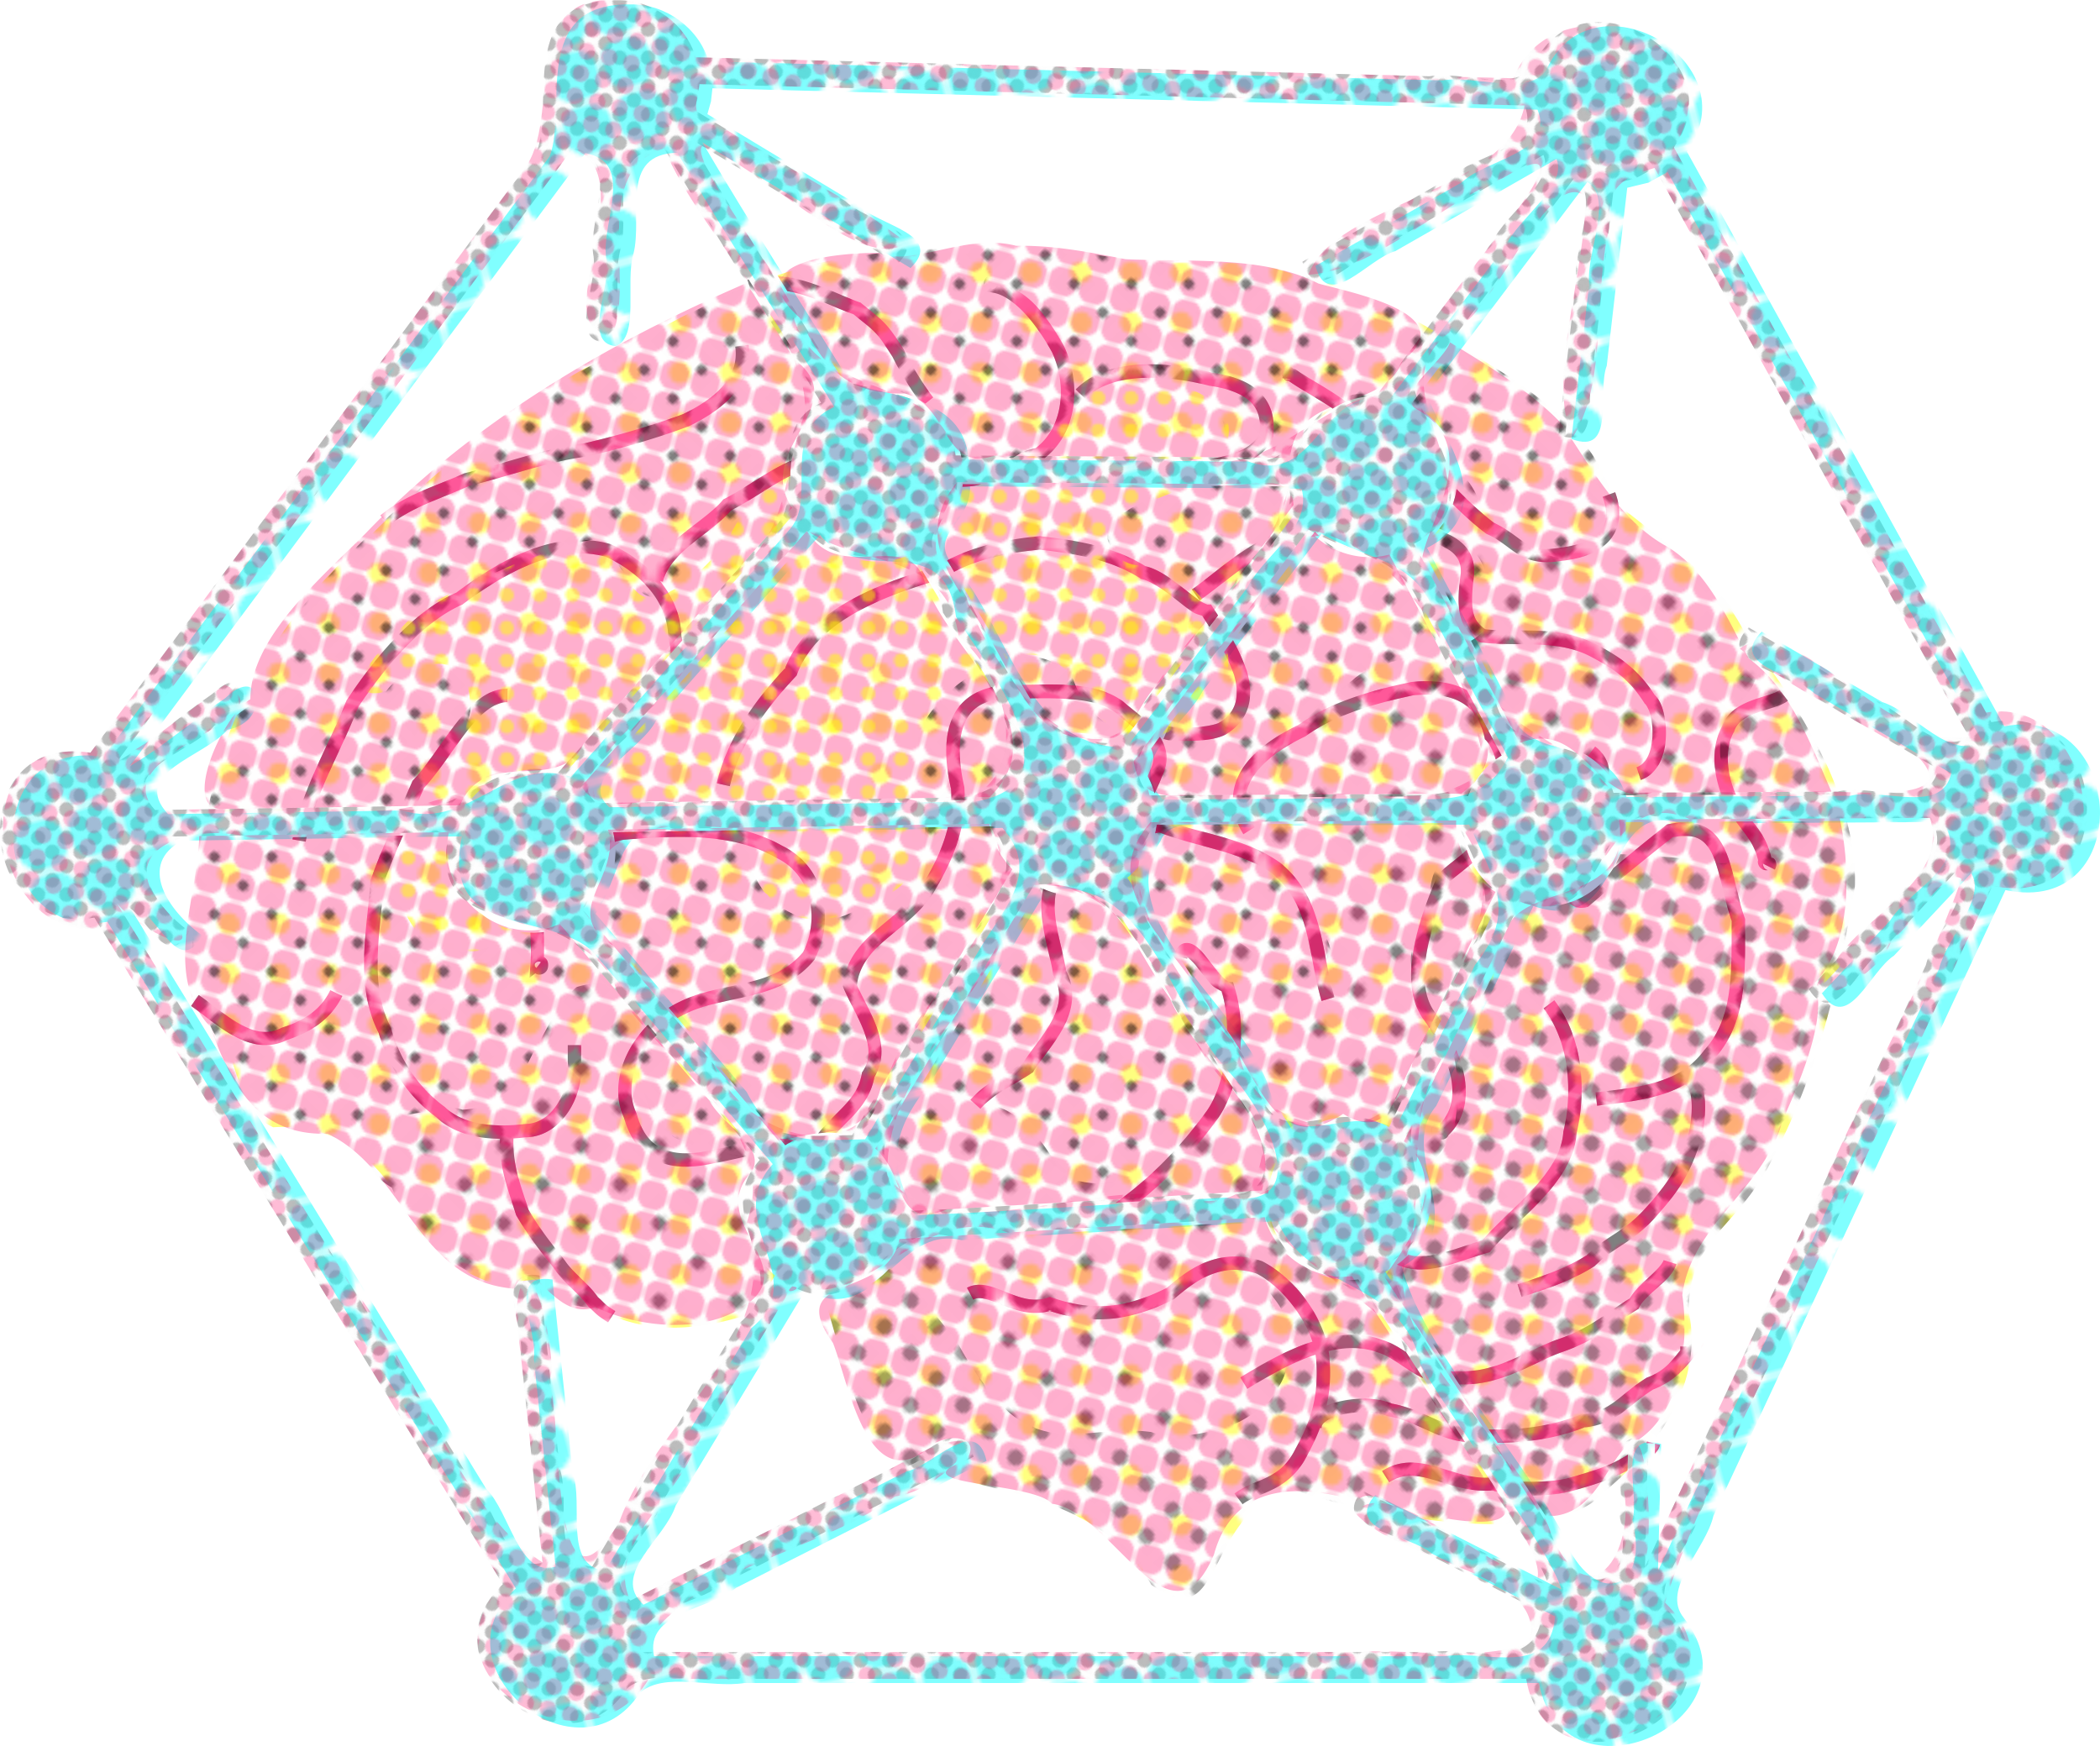 <svg xmlns="http://www.w3.org/2000/svg" xmlns:xlink="http://www.w3.org/1999/xlink" width="313.739" height="260.904" viewBox="0 0 83.01 69.031"><defs><pattern xlink:href="#a" id="b" patternTransform="scale(.632) rotate(-15 1097.94 -3519.01)"/><pattern patternUnits="userSpaceOnUse" width="12.974" height="12.974" patternTransform="matrix(.265 0 0 .265 357.166 -51.616)" id="a"><rect y=".501" x=".501" height="11.972" width="11.972" rx="5.079" ry="5.079" fill="#0ff" fill-opacity=".498" stroke="#000" stroke-width="1.002" stroke-linecap="round" stroke-linejoin="bevel" stroke-opacity="0"/></pattern><pattern xlink:href="#c" id="k" patternTransform="rotate(45 94.01 156.522) scale(.115)"/><pattern patternUnits="userSpaceOnUse" width="12.974" height="12.974" patternTransform="matrix(.265 0 0 .265 404.463 24.646)" id="c"><rect width="11.972" height="11.972" x=".501" y=".501" ry="0" fill-opacity=".004" stroke="#000" stroke-width="1.002" stroke-linecap="round" stroke-linejoin="bevel" stroke-opacity="0"/><rect transform="rotate(15)" ry="4.737" rx="4.737" width="9.473" height="9.473" x="3.081" y="-.338" fill-opacity=".498" stroke="#000" stroke-width=".793" stroke-linecap="round" stroke-linejoin="bevel" stroke-opacity="0"/></pattern><pattern xlink:href="#d" id="l" patternTransform="translate(156.654 -31.42) scale(.341)"/><pattern xlink:href="#e" id="d" patternTransform="translate(144.318 -19.084) scale(.341)"/><pattern patternUnits="userSpaceOnUse" width="12.974" height="12.974" patternTransform="matrix(.265 0 0 .265 430.922 -2.469)" id="e"><rect width="11.972" height="11.972" x=".501" y=".501" ry="0" fill="#ff0" fill-opacity=".004" stroke="#000" stroke-width="1.002" stroke-linecap="round" stroke-linejoin="bevel" stroke-opacity="0"/><rect transform="rotate(15)" ry="2.862" rx="2.862" width="5.724" height="5.724" x="4.812" y="1.892" fill="#ff0" fill-opacity=".498" stroke="#000" stroke-width=".479" stroke-linecap="round" stroke-linejoin="bevel" stroke-opacity="0"/></pattern><pattern xlink:href="#f" id="m" patternTransform="rotate(45 114.314 175.607) scale(.167)"/><pattern patternUnits="userSpaceOnUse" width="12.974" height="12.974" patternTransform="matrix(.265 0 0 .265 453.676 24.438)" id="f"><rect ry="0" y=".501" x=".501" height="11.972" width="11.972" fill="#999" fill-opacity=".004" stroke="#000" stroke-width="1.002" stroke-linecap="round" stroke-linejoin="bevel" stroke-opacity="0"/><rect y="2.758" x="6.424" height="3.538" width="3.538" rx="1.769" ry="1.769" transform="rotate(15)" fill-opacity=".498" stroke="#000" stroke-width=".296" stroke-linecap="round" stroke-linejoin="bevel" stroke-opacity="0"/></pattern><pattern xlink:href="#g" id="n" patternTransform="rotate(14.998 183.113 636.408) scale(.186)"/><pattern patternUnits="userSpaceOnUse" width="12.974" height="12.974" patternTransform="matrix(.265 0 0 .265 357.166 -26.888)" id="g"><rect ry="5.079" rx="5.079" width="11.972" height="11.972" x=".501" y=".501" fill="#f06" fill-opacity=".498" stroke="#000" stroke-width="1.002" stroke-linecap="round" stroke-linejoin="bevel" stroke-opacity="0"/></pattern><pattern xlink:href="#f" id="o" patternTransform="rotate(44.999 114.286 173.54) scale(.123)"/><pattern patternUnits="userSpaceOnUse" width="12.974" height="12.974" patternTransform="matrix(.265 0 0 .265 426.525 -26.977)" id="p"><rect ry="5.986" rx="5.986" width="11.972" height="11.972" x=".501" y=".501" fill="#f06" fill-opacity=".498" stroke="#000" stroke-width="1.002" stroke-linecap="round" stroke-linejoin="bevel" stroke-opacity="0"/></pattern><pattern xlink:href="#h" id="q" patternTransform="rotate(45 155.191 758.286)"/><pattern xlink:href="#i" id="h" patternTransform="scale(.265) rotate(45 447.733 634.104)"/><pattern xlink:href="#j" id="i" patternTransform="scale(.265) rotate(45 368.142 601.136)"/><pattern patternUnits="userSpaceOnUse" width="12.974" height="12.974" patternTransform="matrix(.265 0 0 .265 430.922 24.646)" id="j"><rect ry="0" y=".501" x=".501" height="11.972" width="11.972" fill-opacity=".004" stroke="#000" stroke-width="1.002" stroke-linecap="round" stroke-linejoin="bevel" stroke-opacity="0"/><rect y="1.892" x="4.812" height="5.724" width="5.724" rx="2.862" ry="2.862" transform="rotate(15)" fill-opacity=".498" stroke="#000" stroke-width=".479" stroke-linecap="round" stroke-linejoin="bevel" stroke-opacity="0"/></pattern><pattern xlink:href="#e" id="r" patternTransform="matrix(.155 0 0 .155 151.047 -28.588)"/><pattern xlink:href="#s" id="t" patternTransform="scale(.632) rotate(-15 1097.94 -3519.01)"/><pattern patternUnits="userSpaceOnUse" width="12.974" height="12.974" patternTransform="matrix(.265 0 0 .265 357.166 -51.616)" id="s"><rect y=".501" x=".501" height="11.972" width="11.972" rx="5.079" ry="5.079" fill="#0ff" fill-opacity=".498" stroke="#000" stroke-width="1.002" stroke-linecap="round" stroke-linejoin="bevel" stroke-opacity="0"/></pattern><pattern xlink:href="#u" id="T" patternTransform="scale(.435) rotate(45 327.545 1722.787)"/><pattern xlink:href="#v" id="u" patternTransform="rotate(45 94.01 156.522) scale(.115)"/><pattern patternUnits="userSpaceOnUse" width="12.974" height="12.974" patternTransform="matrix(.265 0 0 .265 404.463 24.646)" id="v"><rect width="11.972" height="11.972" x=".501" y=".501" ry="0" fill-opacity=".004" stroke="#000" stroke-width="1.002" stroke-linecap="round" stroke-linejoin="bevel" stroke-opacity="0"/><rect transform="rotate(15)" ry="4.737" rx="4.737" width="9.473" height="9.473" x="3.081" y="-.338" fill-opacity=".498" stroke="#000" stroke-width=".793" stroke-linecap="round" stroke-linejoin="bevel" stroke-opacity="0"/></pattern><pattern xlink:href="#w" id="U" patternTransform="matrix(.575 0 0 .575 594.203 124.48)"/><pattern xlink:href="#x" id="w" patternTransform="translate(156.654 -31.42) scale(.341)"/><pattern xlink:href="#y" id="x" patternTransform="translate(144.318 -19.084) scale(.341)"/><pattern patternUnits="userSpaceOnUse" width="12.974" height="12.974" patternTransform="matrix(.265 0 0 .265 430.922 -2.469)" id="y"><rect width="11.972" height="11.972" x=".501" y=".501" ry="0" fill="#ff0" fill-opacity=".004" stroke="#000" stroke-width="1.002" stroke-linecap="round" stroke-linejoin="bevel" stroke-opacity="0"/><rect transform="rotate(15)" ry="2.862" rx="2.862" width="5.724" height="5.724" x="4.812" y="1.892" fill="#ff0" fill-opacity=".498" stroke="#000" stroke-width=".479" stroke-linecap="round" stroke-linejoin="bevel" stroke-opacity="0"/></pattern><pattern xlink:href="#z" id="V" patternTransform="scale(.63) rotate(45 221.277 1249.624)"/><pattern xlink:href="#A" id="z" patternTransform="rotate(45 114.314 175.607) scale(.167)"/><pattern patternUnits="userSpaceOnUse" width="12.974" height="12.974" patternTransform="matrix(.265 0 0 .265 453.676 24.438)" id="A"><rect ry="0" y=".501" x=".501" height="11.972" width="11.972" fill="#999" fill-opacity=".004" stroke="#000" stroke-width="1.002" stroke-linecap="round" stroke-linejoin="bevel" stroke-opacity="0"/><rect y="2.758" x="6.424" height="3.538" width="3.538" rx="1.769" ry="1.769" transform="rotate(15)" fill-opacity=".498" stroke="#000" stroke-width=".296" stroke-linecap="round" stroke-linejoin="bevel" stroke-opacity="0"/></pattern><pattern xlink:href="#B" id="W" patternTransform="scale(.097) rotate(15 1896.811 6591.663)"/><pattern xlink:href="#C" id="B" patternTransform="rotate(14.998 183.113 636.408) scale(.186)"/><pattern patternUnits="userSpaceOnUse" width="12.974" height="12.974" patternTransform="matrix(.265 0 0 .265 357.166 -26.888)" id="C"><rect ry="5.079" rx="5.079" width="11.972" height="11.972" x=".501" y=".501" fill="#f06" fill-opacity=".498" stroke="#000" stroke-width="1.002" stroke-linecap="round" stroke-linejoin="bevel" stroke-opacity="0"/></pattern><pattern xlink:href="#D" id="X" patternTransform="rotate(45 139.421 780.082) scale(.465)"/><pattern xlink:href="#A" id="D" patternTransform="rotate(44.999 114.286 173.54) scale(.123)"/><pattern xlink:href="#E" id="Y" patternTransform="translate(1660.811 94.645)"/><pattern patternUnits="userSpaceOnUse" width="12.974" height="12.974" patternTransform="matrix(.265 0 0 .265 426.525 -26.977)" id="E"><rect ry="5.986" rx="5.986" width="11.972" height="11.972" x=".501" y=".501" fill="#f06" fill-opacity=".498" stroke="#000" stroke-width="1.002" stroke-linecap="round" stroke-linejoin="bevel" stroke-opacity="0"/></pattern><pattern xlink:href="#F" id="Z" patternTransform="rotate(45 155.196 758.287) scale(.425)"/><pattern xlink:href="#G" id="F" patternTransform="rotate(45 155.191 758.286)"/><pattern xlink:href="#H" id="G" patternTransform="scale(.265) rotate(45 447.733 634.104)"/><pattern xlink:href="#I" id="H" patternTransform="scale(.265) rotate(45 368.142 601.136)"/><pattern patternUnits="userSpaceOnUse" width="12.974" height="12.974" patternTransform="matrix(.265 0 0 .265 430.922 24.646)" id="I"><rect ry="0" y=".501" x=".501" height="11.972" width="11.972" fill-opacity=".004" stroke="#000" stroke-width="1.002" stroke-linecap="round" stroke-linejoin="bevel" stroke-opacity="0"/><rect y="1.892" x="4.812" height="5.724" width="5.724" rx="2.862" ry="2.862" transform="rotate(15)" fill-opacity=".498" stroke="#000" stroke-width=".479" stroke-linecap="round" stroke-linejoin="bevel" stroke-opacity="0"/></pattern><pattern xlink:href="#J" id="aa" patternTransform="translate(573.012 135.181) scale(.377)"/><pattern xlink:href="#y" id="J" patternTransform="matrix(.155 0 0 .155 151.047 -28.588)"/><pattern xlink:href="#v" id="P" patternTransform="rotate(45 123.038 99.58) scale(.061)"/><pattern xlink:href="#K" id="Q" patternTransform="rotate(-15.001 -60.242 -620.256) scale(.167)"/><pattern xlink:href="#L" id="K" patternTransform="rotate(-15.001 -60.242 -620.256) scale(.167)"/><pattern xlink:href="#M" id="L" patternTransform="rotate(-15.001 -60.242 -620.256) scale(.167)"/><pattern xlink:href="#N" id="M" patternTransform="scale(.632) rotate(-15 1097.94 -3519.01)"/><pattern patternUnits="userSpaceOnUse" width="12.974" height="12.974" patternTransform="matrix(.265 0 0 .265 357.166 -51.616)" id="N"><rect y=".501" x=".501" height="11.972" width="11.972" rx="5.079" ry="5.079" fill="#0ff" fill-opacity=".498" stroke="#000" stroke-width="1.002" stroke-linecap="round" stroke-linejoin="bevel" stroke-opacity="0"/></pattern><pattern xlink:href="#O" id="S" patternTransform="rotate(14.995 218.414 549.454) scale(.07)"/><pattern patternUnits="userSpaceOnUse" width="12.974" height="12.974" patternTransform="matrix(.265 0 0 .265 404.463 -32.372)" id="O"><rect width="11.972" height="11.972" x=".501" y=".501" ry="0" fill="#999" fill-opacity=".043" stroke="#000" stroke-width="1.002" stroke-linecap="round" stroke-linejoin="bevel" stroke-opacity="0"/><rect transform="rotate(15)" ry="4.737" rx="4.737" width="9.473" height="9.473" x="3.081" y="-.338" fill="#f06" fill-opacity=".498" stroke="#000" stroke-width=".793" stroke-linecap="round" stroke-linejoin="bevel" stroke-opacity="0"/></pattern></defs><g transform="translate(-27.061 -332.355)"><g transform="translate(-80.134 365.57)"><path d="M131.628-33.204c-4.038-.082-2.49 4.147-3.223 6.012L110.77-3.457c-5.057-.792-4.512 7.325.156 6.522l16.144 26.357c-3.356 3.12 2.498 7.867 4.906 4.124.975-.84 2.803-.169 4.13-.384h31.415c.912 5.033 8.922 1.54 5.72-2.574-.93-1.134.875-2.71 1.17-4.041l11.542-24.735c5.201 1.08 4.777-7.397-.042-6.475l-12.55-22.723c2.572-3.579-3.782-7.213-5.57-3.198-.77 1.03-2.792.16-4.092.385l-29.003-.751c-.393-1.315-1.694-2.27-3.067-2.254zm3.215 3.316l32.615.845c.694 1.73-1.97 1.916-2.987 2.869l-5.795 3.31c.5 1.834 2.077-.287 3.158-.586l6.372-3.64c.443 1.08-1.482 2.306-2.024 3.446l-4.556 6.032c-2.845-.507-2.833 3.471-5.602 2.479l-11.055-.075c-.209-2.626-3.325-2.448-4.676-3.05-1.954-3.16-3.971-6.284-5.849-9.492l8.23 4.969c1.359-1.33-1.261-1.675-2.05-2.474l-5.981-3.611.141-.503.058-.519zm-1.386 2.549c1.98 3.4 4.147 6.688 6.197 10.047-2.175 1-.671 3.545-1.72 4.8l-8.68 9.83c-2.59-.855-4.007 2.128-6.692 1.328l-9.238.144c-1.522-1.647 1.414-2.246 2.35-3.337 1.73-.317 1.394-2.684-.082-1.255-1.26.865-2.511 1.97-3.779 2.692l18.007-24.232c1.992.354.619 2.712.822 4.148.236 1.066-.973 3.366.379 3.48.95-.372.365-2.543.697-3.64.422-1.521-.63-3.948 1.74-4.005zm39.14.761L185.02-4.087c-1.234.83-2.63-1.116-3.938-1.536l-4.762-2.783c-1.34 1.349 1.285 1.657 2.084 2.444l5.406 3.159c-.366 1.65-2.674.56-3.986.886l-8.85.048c-.811-2.72-4.276-1.057-4.715-3.883l-3.168-5.965c3.192-1.617.214-4.86.023-6.107l6.316-8.361c1.059.675-.06 2.76.07 4.037l-.702 6.123c1.774.68.998-1.846 1.397-2.894l.808-7.036.84-.203zM145.025-14.15l13.106.09c.425 1.547-1.487 2.607-2.154 3.926l-4.762 6.304c-3.823.044-4.513-4.193-6.568-6.92-1.61-1.44.435-1.828.378-3.4zm13.897 1.875c1.995 1.149 3.984.971 4.62 3.662l2.746 5.172c-.948 1.917-2.691 1.675-4.571 1.623l-9.079.05c-1.452-1.652.845-2.869 1.59-4.292l4.694-6.215zm-19.825.045c1.75 2.16 4.913-.369 5.373 3.238 1.455 2.253 4.83 6.617.775 7.304l-14.48.226c-1.255-1.139 1.285-2.277 1.846-3.421l6.486-7.347zM183.48-.878c1.114 1.685-1.278 2.613-2.089 3.899l-2.694 2.874c1.018 1.607 1.902-.883 2.848-1.488l3.056-3.261c.613.991-.978 2.564-1.279 3.796L172.22 28.735l.125-5.02c-1.829-.521-.831 1.926-1.135 3.006.748 3.036-1.743 3.51-2.839.379-1.9-3.416-5.463-7.231-6.275-10.394 2.954-1.628-.274-4.404 1.355-6.356l3.844-7.907c3.732 1.275 2.709-4.302 5.843-3.265l10.343-.056zm-18.723.102c.959 2.154 1.932 3.422.226 5.553l-3.136 6.452c-2.238-1.064-4.216 1.422-5.075-1.817-1.27-3.192-6.22-6.385-4.228-9.522.504-1.253 2.764-.321 4.034-.621l8.18-.045zm-18.45.13c1.473 1.673.198 3.014-.773 4.584l-4.655 7.727c-2.14.03-3.548.336-4.682-1.87l-5.971-7.048c1.26-1.92.707-3.885 3.598-3.198l12.483-.195zm-21.362.333c-.927 4.271 3.88 2.829 5.353 4.783l6.927 8.177c-2.079 2.309 1.622 4.46-.843 6.484l-5.785 9.602c-1.682-.223-.827-2.614-1.28-3.896l-.798-7.628c-1.88-.284-.575 2.016-.737 3.125l.86 8.226c-1.447.462-1.798-2.144-2.746-3.078L111.826 2.51c1.022-.12 1.837 2.922 2.844 1.095-1.371-.987-2.56-2.818-.789-3.745l11.064-.173zm23.13 2.084c4.009-.457 4.779 4.556 7.104 7.14 1.525 1.613 3.65 5.596-.046 5.06-4.05.22-8.197.538-12.186.696-1.298-2.013-.953-3.418.523-5.251l4.605-7.645zm9.113 13.137c1.21 2.857 4.926 2.187 5.654 5.7 1.604 2.735 4.993 7.067 5.567 8.864l-7.36-3.75c-1.26 1.425 1.378 1.58 2.222 2.32 1.627.83 3.255 1.66 4.882 2.488-.201 2.446-2.685 1.329-4.35 1.573h-31.27c-.364-1.757 2.15-1.807 3.248-2.705l9.896-5.017c-.407-1.857-2.088.183-3.183.427l-10.378 5.26c-1.318-1.186.856-2.609 1.273-3.92l5.122-8.502c2.907 1.509 3.567-2.618 6.181-1.989l12.496-.749z" opacity=".522" fill="url(#P)"/><path d="M132.143-33.04c-4.038-.082-2.491 4.147-3.223 6.012L111.283-3.293c-5.056-.793-4.512 7.325.157 6.522l16.144 26.357c-3.356 3.12 2.497 7.867 4.906 4.124.974-.84 2.802-.169 4.13-.384h31.415c.912 5.033 8.922 1.54 5.72-2.574-.93-1.135.875-2.71 1.17-4.041l11.542-24.735c5.2 1.08 4.777-7.397-.042-6.475l-12.55-22.723c2.572-3.579-3.782-7.213-5.57-3.198-.77 1.03-2.792.16-4.092.385l-29.003-.751c-.394-1.316-1.694-2.271-3.067-2.254zm3.214 3.316l32.615.845c.694 1.729-1.969 1.916-2.987 2.869l-5.795 3.31c.5 1.834 2.078-.287 3.159-.586l6.372-3.64c.443 1.08-1.482 2.305-2.025 3.446l-4.555 6.031c-2.845-.507-2.834 3.472-5.602 2.48l-11.056-.075c-.208-2.626-3.324-2.448-4.675-3.05-1.954-3.16-3.971-6.284-5.85-9.492l8.23 4.969c1.36-1.33-1.26-1.675-2.048-2.474l-5.982-3.612.141-.502.058-.519zm-1.385 2.548c1.98 3.402 4.147 6.689 6.197 10.047-2.176 1.002-.672 3.546-1.72 4.8l-8.68 9.83c-2.59-.854-4.007 2.13-6.692 1.329l-9.238.144c-1.522-1.648 1.414-2.246 2.349-3.337 1.73-.317 1.395-2.684-.08-1.255-1.262.865-2.513 1.969-3.78 2.692l18.007-24.232c1.991.354.618 2.712.822 4.148.236 1.066-.973 3.366.379 3.48.95-.372.364-2.544.696-3.64.389-1.501-.574-3.96 1.74-4.006zm39.14.762l12.421 22.491c-1.233.83-2.63-1.117-3.937-1.536l-4.763-2.783c-1.339 1.349 1.286 1.656 2.085 2.444l5.405 3.158c-.366 1.65-2.673.561-3.985.887l-8.85.048c-.811-2.72-4.277-1.058-4.716-3.883l-3.167-5.965c3.192-1.617.213-4.86.022-6.107l6.317-8.362c1.059.676-.061 2.761.07 4.038l-.702 6.122c1.773.681.997-1.845 1.396-2.893l.809-7.036.84-.203zm-27.574 12.428l13.107.09c.425 1.547-1.488 2.606-2.154 3.926l-4.762 6.304c-3.823.044-4.514-4.193-6.568-6.92-1.61-1.44.435-1.828.377-3.4zm13.898 1.875c1.995 1.149 3.984.971 4.619 3.662l2.746 5.172c-.948 1.917-2.69 1.674-4.57 1.622l-9.079.05c-1.452-1.65.845-2.868 1.589-4.291l4.695-6.215zm-19.825.045c1.75 2.16 4.913-.37 5.373 3.238 1.454 2.253 4.83 6.617.774 7.303l-14.48.227c-1.255-1.14 1.285-2.277 1.847-3.422l6.486-7.346zM183.995-.715c1.114 1.686-1.278 2.614-2.09 3.9l-2.693 2.874c1.018 1.607 1.902-.883 2.847-1.488l3.057-3.262c.613.992-.978 2.565-1.279 3.797l-11.104 23.792.125-5.02c-1.828-.52-.83 1.927-1.134 3.007.748 3.035-1.743 3.51-2.84.379-1.9-3.416-5.462-7.232-6.275-10.394 2.954-1.628-.273-4.404 1.355-6.356l3.844-7.907c3.733 1.275 2.71-4.302 5.844-3.265l10.343-.057zm-18.723.103c.958 2.154 1.931 3.422.225 5.553l-3.136 6.452c-2.238-1.064-4.216 1.421-5.075-1.817-1.27-3.193-6.22-6.385-4.228-9.522.504-1.253 2.764-.322 4.034-.622l8.18-.044zm-18.45.13c1.473 1.673.197 3.014-.773 4.584l-4.655 7.727c-2.141.03-3.548.336-4.683-1.871l-5.97-7.047c1.259-1.92.707-3.886 3.597-3.199l12.484-.195zM125.46-.15c-.927 4.27 3.88 2.829 5.353 4.783l6.927 8.177c-2.08 2.308 1.621 4.46-.844 6.484l-5.784 9.601c-1.682-.222-.827-2.613-1.28-3.895l-.798-7.628c-1.88-.284-.575 2.015-.737 3.125l.86 8.226c-1.447.462-1.798-2.144-2.746-3.078L112.34 2.674c1.023-.12 1.838 2.921 2.845 1.095-1.372-.988-2.56-2.818-.79-3.745l11.065-.173zm23.13 2.084c4.009-.457 4.779 4.556 7.103 7.14 1.526 1.612 3.651 5.596-.045 5.06-4.05.22-8.198.538-12.186.696-1.298-2.013-.953-3.418.523-5.252l4.605-7.644zm9.113 13.137c1.21 2.857 4.925 2.187 5.654 5.7 1.604 2.735 4.993 7.067 5.567 8.864l-7.36-3.75c-1.26 1.424 1.378 1.58 2.221 2.32l4.883 2.488c-.202 2.446-2.686 1.328-4.35 1.573h-31.27c-.364-1.758 2.15-1.807 3.247-2.705l9.897-5.017c-.407-1.857-2.089.182-3.183.427l-10.379 5.26c-1.317-1.186.857-2.61 1.274-3.92l5.122-8.502c2.907 1.508 3.567-2.618 6.181-1.99l12.496-.748z" id="R" opacity="1" fill="url(#Q)" fill-opacity="1" stroke="none" stroke-width=".529" stroke-linecap="round" stroke-linejoin="miter" stroke-miterlimit="4" stroke-dasharray="none" stroke-dashoffset="0" stroke-opacity="0"/><use height="100%" width="100%" transform="translate(-.515 -.164)" xlink:href="#R"/><path d="M131.628-33.204c-4.11-.277-2.124 4.674-3.737 6.704L110.77-3.457c-5.306-.754-3.967 7.56.408 6.933l15.892 25.946c-3.56 3.706 3.41 7.745 5.772 3.74h34.68c.905 5.352 9.43.813 5.49-3.017 1.363-4.387 3.924-8.55 5.722-12.863l7.219-15.47c5.4 1.072 4.267-7.614-.251-6.854l-12.34-22.344c2.66-4.237-4.642-6.875-6.348-2.735-10.754-.263-21.547-.553-32.318-.829-.388-1.31-1.7-2.275-3.067-2.254zm3.215 3.316l32.615.845c-.676 3.48-7.464 3.796-8.548 6.692 2.619-.173 5.119-2.731 7.7-3.827 3.551-2.114-.322 2.358-1.331 3.73l-3.653 4.836c-2.705.54-4.362 3.431-7.541 2.466l-9.117-.062c-.807-3.434-5.934-2.036-6.52-6.006-.93-1.793-3.999-5.76-3.49-6.226 2.558.908 6.257 5.093 8.08 3.826-2.318-1.817-5.13-3.162-7.646-4.8-1.022-.289-.605-.734-.55-1.474zm-1.386 2.549c1.427 3.478 5.826 7.431 5.542 10.488-.818 2.183-.606 4.758-2.783 6.304l-6.962 7.884c-2.887-.174-5.374 2.07-8.411 1.356l-7.52.117c-2.098-2.337 5.501-3.521 2.775-4.962-1.567 1.092-5.924 4.732-2.878 1.169l16.6-22.339c3 .93-1.288 7.528 1.624 7.25.822-2.232-.9-6.43 2.013-7.267zm39.14.761L185.02-4.087c-3.101.584-6.895-5.096-9.053-3.481 2.162 1.642 4.75 2.865 7.1 4.331 1.815 1.971-3.224 1.173-4.742 1.328l-7.351.04c-1.665-2.18-4.96-2.406-5.625-5.596l-2.258-4.252c3.895-2.234-2.347-6.473 1.995-8.718 1.552-1.253 3.385-6.13 4.784-5.018.002 3.048-1.56 7.231-.52 9.542 1.4-2.153.816-5.613 1.45-8.281-.055-1.573.303-1.91 1.799-2.386zM145.025-14.15l13.106.09c-.592 3.181-3.78 5.44-5.424 8.256-2.329 4.741-6.379-1.013-7.344-3.864-1.89-1.791-1.115-2.48-.338-4.482zm13.897 1.875c4.277.874 6.394 6.043 6.975 9.455-1.917 1.822-4.802.728-7.198 1.018l-6.06.033c-1.014-3.252 3.455-5.69 4.813-8.56l1.47-1.946zm-19.825.045c2.173 1.476 5.509.769 5.99 4.17 2.875 2.501 2.66 7.642-2.1 6.407l-12.222.191c-.708-2.05 2.386-3.434 3.412-5.195l4.92-5.573zM183.48-.878c.781 2.433-2.485 3.76-3.707 5.625-2.463 2.475 1.523 1.106 2.206-.804.88-.616 2.126-2.936 2.756-2.402-1.524 4.178-3.782 8.19-5.572 12.313l-6.944 14.88c.403-1.553-.032-7.523-1-3.585.89 2.258-.911 6.007-2.627 2.498-1.193-3.91-7.313-7.845-5.658-11.6.58-2.604-.288-5.444 1.554-7.832l2.806-5.772c3.348 1.299 3.218-4.789 6.7-3.27l9.486-.051zm-18.723.102c2.696 3.31-.5 6.478-1.732 9.58-.544 3.699-6.47 3.076-6.881-.589-2.043-2.05-7.025-8.86-1.279-8.948 3.288.019 6.596-.04 9.892-.043zm-18.45.13c1.836 3.54-2.845 6.634-3.971 9.892-1.008 3.975-5.649 2.588-6.971-.434l-5.14-6.065c.438-3.345 3.098-3.457 5.752-3.232l10.33-.161zm-21.362.333c-1.026 4.495 5.546 2.735 6.648 6.312 1.941 3.109 6.501 5.338 5.1 9.177 1.592 4.433-3.565 7.768-5.01 11.755-2.677 4.534-2.28-3.352-2.714-5.422.258-1.62-1.05-6.54-1.38-2.735.412 3.247.69 6.526 1.053 9.786-3.437-2.21-4.868-7.588-7.577-10.964l-9.24-15.086c.855 1.057 3.942 2.565 1.895.224-2.178-2.404 1.054-3.326 2.975-2.918l8.25-.129zm23.13 2.084c4.635-.144 5.123 5.729 7.98 8.25 2.164 2.21.688 5.067-2.437 4.036-3.58-.563-9.205 2.256-11.343-.799-.138-3.815 3.485-6.645 4.935-10.051l.865-1.436zm9.113 13.137c2.022 2.74 5.873 3.604 6.715 7.38 1.164 2.064 4.475 5.775 4.048 6.95-2.256-.568-5.834-4.19-7.206-2.659 1.788 2.06 7.768 2.332 6.88 5.193-2.215.728-4.709.166-7.054.331h-28.037c1.687-3.294 6.967-3.898 10.046-6.152 1.8-.179 4.468-3.14 1.303-1.879-3.878 2.063-7.857 3.977-11.767 5.996-1.004-2.085 1.74-3.956 2.494-5.947l3.901-6.475c3.102.984 5.039-3.384 8.517-2.129l10.16-.609z" opacity=".522" fill="url(#S)"/></g><g id="ab" fill-rule="evenodd"><path d="M554.764 158.582c-.381 0-.842.082-1.196.592-.177.255-.255.62-.207.922.027.167.118.276.186.406l-.303.39 1.615.303c1.656.306 3.483 1.73 5.051 3.53 1.558 1.787 2.86 3.886 3.668 5.365 2.218 4.874 1.716 11.125-2.473 14.285-1.461.313-2.768.851-3.992 1.424l5.366.037c4.972-3.901 5.428-11.101 2.908-16.607l-.014-.032-.016-.029c-.857-1.572-2.221-3.79-3.935-5.758a12.46 12.46 0 0 0-5.315-3.588c-.015-.23-.021-.469-.146-.648-.354-.51-.816-.592-1.197-.592zm-32.07.147c.47.749.897 1.44 1.378 2.207 3.462.604 6.802 2.375 9.875 3.462 3.276 2.656 3.307 2.401 5.81 6.334-.014-.031-.037-.072-.052-.103l.059.111c.896 1.865 2.383 4.354 3.787 6.307a12.905 12.905 0 0 1 1.11.678l1.179-.924c-1.458-1.854-3.377-5.029-4.326-7.028l-.03-.058-.03-.053c-2.573-4.04-2.957-4.162-6.32-6.894l-.14-.118-.162-.052c-3.25-1.12-7.461-3.601-12.139-3.87zm-4.39.476c-.06.018-.121.03-.183.049l.576 1.912c.243-.074.485-.127.727-.182l-1.12-1.779zm36.97.389c-.012-.013.042.038.066.183a.848.848 0 0 1-.125.534c-.21.3-.371.271-.451.271-.077 0-.234-.002-.428-.258zm-36.983 9.36l-1.986.273c.335 2.445-.48 4.34-1.957 6.002-1.475 1.658-3.631 3.006-5.793 4.052-4.001 1.498-9.419 3.142-14.795 4.377l.097-.013c-6.093.81-11.698 2.941-17.873 4.458l-.088.022-.087.037c-4.067 1.854-8.743 3.13-12.44 6.252l1.293 1.53c3.238-2.735 7.678-4.001 11.922-5.928 6.267-1.55 11.784-3.627 17.539-4.393l.043-.008.045-.008c5.493-1.262 11-2.938 15.111-4.48l.043-.016.045-.022c2.3-1.111 4.674-2.557 6.43-4.533 1.756-1.975 2.869-4.557 2.451-7.603zm60.336 2.91a28.51 28.51 0 0 0-1.393.013c-3.75.136-7.55 1.07-10.142 3.736l1.431 1.387c2.066-2.124 5.313-2.998 8.778-3.123 3.464-.126 7.084.495 9.678 1.174l.058.015.06.008c2.202.308 4.3.947 5.669 2.045 1.33 1.067 2.014 2.556 1.75 5.02-.52 1.194-1.636 2.134-3.41 2.834-1.125.443-2.474.773-3.924 1.031l6.293.041c1.364-.791 2.453-1.843 3.011-3.264l.053-.119.014-.125c.404-3.136-.7-5.506-2.531-6.976-1.824-1.463-4.244-2.116-6.622-2.451-2.392-.622-5.534-1.201-8.773-1.247zm20.107.36a66.86 66.86 0 0 0-.328.096s-.272.19-.273.192l-.258.435c-.001.003-.04.235-.04.324a1 1 0 0 0 .09.407c0 .049.008.055-.023.244l.25.045c.052.056.09.138.149.183.163.13.387.147.584.207 1.81 1.275 4.437 2.668 6.547 4.11a12.145 12.145 0 0 1 2.01-1.014c-2.44-1.832-5.598-3.454-7.424-4.742l-.221-.147-.215-.023c-.011-.012-.014-.024-.03-.037a1.224 1.224 0 0 0-.116-.096c-.047-.032-.169-.095-.17-.095a75.838 75.838 0 0 0-.528-.088h-.002zm-.527 1.749l.988.17-.236.066c.003 0-.519-.082-.516-.08.002 0-.112-.06-.154-.09a1.228 1.228 0 0 1-.082-.066zm-73.496 12.23c-3.717 1.611-6.523 3.94-9.992 5.717l-.186.088-.133.162c-1.309 1.576-3.595 3.11-5.779 4.887-1.94 1.578-3.834 3.399-4.754 5.818-1.787-1.766-3.94-3.173-6.135-4.164l-.074-.037-.066-.016c-2.083-.586-4.173-.716-6.237-.502h-.002c-6.113.637-11.96 4.275-16.638 7.758-.003.001-.004.006-.008.008-6.74 2.944-12.385 10.113-16.32 15.99l-.06.088-.044.104c-2.135 5.464-5.162 10.685-6.941 16.304l2.134-.035c1.719-5.067 4.502-10.035 6.616-15.406 3.854-5.749 9.43-12.6 15.42-15.213l.11-.052.089-.067c6.103-4.567 14.029-9.055 21.26-7.064 4.833 2.204 9.262 6.46 9.337 11.972v.14l.04.134c.236.796.322 1.527.31 2.217l1.748-1.98c-.043-.21-.074-.415-.133-.628-.071-3.18-1.32-5.948-3.193-8.228l.426.109c.569-2.221 2.3-4.01 4.377-5.7 1.99-1.618 4.198-3.117 5.802-4.945 3.307-1.703 5.869-3.681 8.836-5.144a12.905 12.905 0 0 1-.008-.139 12.905 12.905 0 0 1 .198-2.176zm25.537 3.547a12.905 12.905 0 0 1-.049.383c.972.004 1.882-.133 2.74-.365zm73.654.73c-.11.78-.307 1.539-.562 2.274 1.585 1.55 3.202 3.036 4.916 4.332l.096.066.103.053c1.946.862 3.06 2.02 4.608 2.982 1.54.958 3.535 1.528 6.583.989 2.474-.257 4.988-.993 6.704-2.65 1.727-1.67 2.419-4.34 1.21-7.58l-1.874.693c1.017 2.73.489 4.274-.725 5.447s-3.353 1.896-5.565 2.119l-.039.008-.037.008c-2.722.489-3.939.054-5.205-.732-1.216-.756-2.533-2.003-4.656-2.996-1.901-1.438-3.722-3.179-5.557-5.012zm-2.757 6.125c-.49.58-1.032 1.118-1.63 1.602.931.266 1.812.56 2.544.932.831.422 1.465.916 1.88 1.52.414.6.645 1.321.592 2.372l.008-.068-.008.08v-.012c-.324 2.43-.467 4.381-.133 6.073.338 1.707 1.27 3.138 2.82 4.126l.192.125.229.024c5.779.642 11.279-.545 16.299 2.111 3.657 1.922 5.784 3.478 7.95 6.871l.067.112.096.088c.182.167.573.838.797 1.742.223.903.333 2.029.273 3.123-.06 1.094-.295 2.161-.701 2.967-.406.805-.935 1.33-1.676 1.58l.635 1.898c1.312-.44 2.251-1.44 2.828-2.584.577-1.144.843-2.45.914-3.75.071-1.3-.055-2.594-.332-3.713-.268-1.08-.661-1.978-1.344-2.642-2.32-3.574-4.85-5.507-8.576-7.465-5.635-2.982-11.423-1.807-16.676-2.317-1.049-.713-1.59-1.455-1.832-2.68-.255-1.288-.157-3.097.164-5.492l.006-.037v-.045c.075-1.423-.273-2.651-.937-3.617-.664-.965-1.608-1.656-2.635-2.177a14.082 14.082 0 0 0-1.814-.747zm-18.372.23l-.619.821c.404-.08.812-.15 1.229-.203-.206-.202-.417-.4-.61-.617zm-5.029.017c-5.126 1.67-9.226 5.67-13.312 8.613l1.166 1.623c3.254-2.344 6.352-5.09 9.65-6.934zm-36.033.648l-.104.014c-4.862.463-9.517 1.413-13.68 3.595l1.03 1.713c3.783-1.955 8.095-2.857 12.738-3.306 5.763.647 10.695 1.523 15.008 4.273l.149.096.162.037c1.381.323 3.319 1.69 5.035 3.027.858.669 1.67 1.321 2.42 1.83.488.332 1 .44 1.5.606.376.584.719 1.116 1.06 1.65l1.293-1.71-.744-1.159-.308-.479-.569.022c.091-.003-.462-.146-1.107-.584-.645-.438-1.448-1.078-2.319-1.756-1.736-1.353-3.702-2.896-5.787-3.389-4.69-2.895-9.907-3.823-15.672-4.466zm-17.506 5.18c-3.609 1.136-7.478 2.54-10.967 4.52-4.154 2.357-7.773 5.543-9.504 10.015.047-.05.09-.103.137-.153l-.213.338c.024-.063.052-.122.076-.185-4.629 4.947-8.685 10.61-10.183 17.15l1.949.444c1.392-6.077 5.262-11.522 9.826-16.373l.139-.149.066-.191c1.48-3.98 4.718-6.901 8.69-9.155 3.43-1.947 7.364-3.353 11.045-4.498l-1.06-1.763zm46.348 10.334l-1.332 1.763a30.715 30.715 0 0 1 1.494 3.451c.562 1.998.484 3.461.05 4.569-.43 1.1-1.232 1.913-2.34 2.57-.752.354-2.576.635-4.214.686a23.47 23.47 0 0 1-2.229-.037c-.613-.042-1.169-.18-1.02-.118l-.774 1.838c.55.233.97.233 1.662.28a25.61 25.61 0 0 0 2.427.029c1.782-.055 3.684-.22 5.057-.885l.037-.015.04-.022c1.407-.825 2.593-1.999 3.218-3.596s.663-3.555.008-5.867l-.008-.03-.016-.036a32.67 32.67 0 0 0-2.06-4.58zm28.994 6.127a22.708 22.708 0 0 0-2.36.113h-.001l-.06.008-.052.014c-5.877 1.23-12.05 2.998-16.756 6.386-2.8 1.345-5.99 3.284-7.994 6-1.026 1.392-1.693 3.032-1.781 4.82l1.916-.01c.089-1.311.642-2.492 1.475-3.62 1.671-2.266 4.64-4.15 7.293-5.418l.08-.038.082-.058c4.28-3.117 10.234-4.867 16.025-6.084 2.991-.287 5.394.037 7.13 1.012 1.747.98 2.942 2.592 3.538 5.271l.05.258.186.191c.536.589 1.046 1.615 1.424 2.832.28-.208.57-.407.87-.591l-5.18-9.752c-1.67-.911-3.652-1.319-5.885-1.334zm-55.744.492c-1.606-.016-3.182.026-4.71.052l1.21 2.012c4.802-.041 9.762-.033 12.611 2.045h.008c.806.721 1.818 1.485 2.772 2.3l1.21-1.603c-1.037-.888-2.056-1.646-2.72-2.248l-.04-.037-.042-.03c-2.788-2.037-6.546-2.455-10.3-2.491zm-9.172.385c-3.042.669-5.06 2.428-6.024 4.794-1.208 2.967-.965 6.668-.109 10.42 0-.018 0-.036-.002-.054l.023.154c-.008-.033-.013-.066-.021-.1.04.563.049 1.113.04 1.657l1.995-.032c.01-.6 0-1.207-.045-1.828l-.008-.074-.013-.074c-.826-3.577-.96-6.978-.008-9.315.818-2.008 2.31-3.367 5.255-3.744l-1.084-1.804zm-72.291.248c-3.156-.02-5.58 2.46-7.766 5.277-2.185 2.816-4.22 6.139-6.297 8.357l-.117.125-.066.162c-.58 1.333-1.174 2.657-1.768 3.985l2.2-.033c.454-1.022.904-2.028 1.353-3.059 2.24-2.444 4.24-5.688 6.275-8.31 2.082-2.683 4.132-4.517 6.172-4.504zm189.752.212c-.208.165-.794.43-1.535.672-.742.243-1.64.497-2.555.836-1.806.67-3.779 1.756-4.51 3.918-1.13 2.075-1.33 4.573-.937 6.992.177 1.093.473 2.168.855 3.19l2.162-.012a14.99 14.99 0 0 1-1.047-3.496c-.35-2.155-.148-4.279.73-5.824l.052-.088.03-.104c.423-1.327 1.724-2.094 3.36-2.7.818-.304 1.688-.551 2.487-.813.798-.262 1.528-.507 2.148-.996zm-92.438 6.963l-1.32 1.748c.102.234.189.467.242.702.174.763.111 1.546-.39 2.525l-.024.059-.021.058c-.097.268-.198.522-.3.776.432.815.768 1.677 1.005 2.572.41-.817.796-1.66 1.133-2.586.67-1.328.814-2.662.544-3.846-.166-.732-.482-1.394-.869-2.008zm64.918 1.442l-1.088 1.424a12.161 12.161 0 0 1 3.164 2.894c.023-.386.02-.776-.048-1.17-.2-1.149-.87-2.266-2.028-3.148zm23.49 11.178l-2.486.013c1.325 1.85 2.676 3.11 3.305 5.785-.011.087-.041.16-.037.258.011.261.12.608.361.848.484.479.936.372 1.1.363.081-.004.123-.006.082-.008-.041-.002-.23.018-.489-.215-.258-.233-.304-.634-.287-.752l1.772.9c.092-.18.168-.341.207-.597.04-.256-.037-.747-.354-1.033-.159-.143-.247-.112-.377-.149-.574-2.522-1.732-4.057-2.797-5.414zm-10.162.134c-.728.001-1.517.092-2.369.274l-.228.045-.184.148a367.75 367.75 0 0 0-7.824 6.357 12.183 12.183 0 0 1-6.62 5.157 2.5 2.5 0 0 0 .596.48c.587.328 1.32.382 2.024.207l.228-.058.184-.155c3.62-3.142 8.235-6.926 12.41-10.216 1.842-.36 3.109-.222 3.979.25.905.49 1.55 1.347 2.09 2.584 1.056 2.418 1.531 6.134 2.752 9.64-.054 7.25.396 14.355-4.045 19.223l-.038.037-.03.045c-1.782 2.41-4.015 3.75-6.739 4.627-2.724.876-5.932 1.248-9.45 1.646l.23 1.987c3.517-.398 6.835-.763 9.831-1.727 1.16-.373 2.27-.85 3.317-1.45l-.028.09c.246.077.448.272.649.797.2.526.318 1.315.34 2.17.043 1.697-.271 3.665-.54 4.659-1.4 4.32-2.493 6.392-5.824 10.158l-.008.008-.008.008c-1.812 2.125-3.219 3.16-4.671 4.127-1.423.946-2.921 1.843-4.663 3.506l.05-.03-.157.125c.037-.035.07-.06.107-.095-3.049 1.94-6.906 3.22-10.263 4.302l.611 1.905c3.381-1.09 7.415-2.4 10.78-4.555l.08-.05.074-.067c1.631-1.58 2.979-2.377 4.488-3.381 1.509-1.004 3.144-2.212 5.086-4.488 3.428-3.879 4.783-6.416 6.223-10.86l.008-.021.008-.024c.334-1.224.67-3.289.619-5.277-.027-.994-.142-1.961-.473-2.826a3.779 3.779 0 0 0-.818-1.293 14.112 14.112 0 0 0 2.707-2.754c5.111-5.648 4.496-13.469 4.554-20.63v-.179l-.06-.17c-1.177-3.274-1.58-7.041-2.863-9.98-.642-1.47-1.556-2.78-2.975-3.55-.887-.482-1.932-.727-3.146-.725zm-64.353.274l-2.234.011c.215.494.475.992.789 1.495l1.691-1.055c-.097-.155-.16-.3-.246-.451zm-11.328.06l-3.037.018c-.056.434-.14.861-.24 1.283.206-.044.428-.09.632-.135 5.18 2.101 11.98 2.748 16.692 6.045 2.936 2.36 4.263 5.204 5.144 8.461.884 3.267 1.268 6.926 2.348 10.645l1.926-.563c-1.017-3.498-1.405-7.127-2.346-10.607-.941-3.48-2.492-6.837-5.84-9.516l-.03-.021-.023-.014c-4.653-3.272-10.642-4.164-15.226-5.596zm-32.145.336l-2.045.033c-.72 3.044-2.131 5.867-3.828 8.704-1.65 2.6-4.282 4.444-6.719 6.539-2.439 2.096-4.717 4.561-5.086 8.32l-.021.25.096.236c.871 2.08 2.26 4.314 3.054 6.483.794 2.169 1.01 4.095-.191 5.898l-.117.176-.04.215c-.327 1.987-1.316 3.376-2.648 4.804-1.164 1.25-2.573 2.505-3.84 4.08a12.16 12.16 0 0 1 1.543-.103c.386.001.769.023 1.15.06.85-.891 1.749-1.748 2.608-2.67 1.403-1.504 2.632-3.298 3.078-5.69 1.48-2.412 1.2-5.087.332-7.458-.854-2.333-2.156-4.478-2.945-6.267.359-2.944 2.052-4.858 4.326-6.813 2.327-2 5.188-3.953 7.115-6.998l.008-.016v-.006c1.832-3.06 3.417-6.252 4.17-9.777zm-32.619.51l-19.361.303c.115.473.2.953.258 1.435a9.64 9.64 0 0 1 1.32-.318c7.882-.623 16.145-1.08 22.678 2.65l.037.014.029.023c5.388 2.572 6.503 9.167 4.002 14.084-2.244 2.678-5.12 3.77-8.35 4.555-3.264.794-6.83 1.242-10.076 2.865-.544.25-1.076.551-1.6.877l1.307 1.543c.376-.224.754-.432 1.133-.605l.014-.006.015-.016c2.845-1.427 6.26-1.877 9.678-2.709 3.418-.832 6.89-2.098 9.523-5.314l.067-.082.043-.096c3.008-5.792 1.629-13.746-4.854-16.875-1.867-1.063-3.836-1.81-5.863-2.328zm-50.71.793l-2.192.035c-.936 2.162-1.831 4.322-2.594 6.483l-.043.125-.008.14c-.49 7.148-2.47 15.43 1.21 22.678 1.414 4.953 4.373 9.47 8.577 12.549 2.621 2.48 6.179 3.2 9.522 3.232-.11 4.5 1.25 7.697 2.378 11.303l.038.111.058.096c1.94 3.3 3.538 5.211 5.582 7.824l.008.016c1.558 2.321 3.71 3.684 4.996 5.543l.067.103.09.074c1.275 1.145 1.026 1.126 2.9 2.319l1.078-1.684c-1.787-1.138-1.337-.943-2.594-2.08.032.045.068.085.1.131l-.149-.178.05.047c-1.577-2.21-3.652-3.562-4.886-5.406l-.021-.03-.023-.029c-2.066-2.642-3.563-4.44-5.418-7.58-1.162-3.683-2.379-6.526-2.254-10.629.622-.04 1.23-.094 1.81-.164 2.769-.045 5.024-1.705 6.446-3.912 1.408-2.186 2.09-4.927 1.851-7.515v-2.332h-2v2.435c.215 2.116-.372 4.52-1.535 6.326-1.163 1.806-2.806 2.978-4.805 3.004h-.06l-.051.008c-3.957.484-8.904.305-11.84-2.502l-.053-.05-.05-.038c-3.884-2.82-6.663-7.044-7.952-11.672l-.03-.095-.044-.088c-3.26-6.379-1.542-14.15-1.02-21.504.83-2.338 1.816-4.702 2.86-7.094zm-14.37.225l-2.047.03c-.02.108-.044.214-.062.321l1.972.338c.04-.23.091-.46.137-.69zm173.05 1.89c-.141.139-.276.28-.429.416-1.12 1-2.5 1.919-3.705 3.102l-.14.133-.075.175c-1.323 3.052-2.815 6.917-3.53 10.74-.713 3.825-.687 7.686 1.315 10.602l.016.014.008.015c.531.711 1.088 1.55 1.621 2.46l1.033-2.126a29.665 29.665 0 0 0-1.052-1.529l.023.03c-1.527-2.225-1.656-5.529-.99-9.096.653-3.501 2.047-7.162 3.322-10.12.978-.927 2.22-1.788 3.41-2.84a12.152 12.152 0 0 1-.826-1.976zm-63.17 5.842c-.407 1.582-.355 3.333-.116 5.02.415 2.928 1.34 5.851 1.558 7.619l.022.191.095.17c1.361 2.462.835 4.602-.369 6.828-1.164 2.155-2.97 4.181-4.177 6.098-2.957 1.918-5.584 2.958-7.883 5.55l1.49 1.329c2.01-2.266 4.448-3.212 7.654-5.323l.186-.125.117-.191c1.023-1.678 3.004-3.857 4.371-6.387 1.343-2.485 2.056-5.514.443-8.582.01.063.028.136.036.198l-.117-.362c.03.055.053.11.082.164-.292-2.118-1.151-4.84-1.522-7.457-.214-1.508-.242-2.9.02-4.08a12.144 12.144 0 0 1-1.89-.66zm-74.495 6.441a12.13 12.13 0 0 1-1.485.106c-.18 0-.355-.02-.533-.027.066 1.553.132 3.078.03 4.51l-.163 2.243.871-.68c.13.069.24.157.407.184.301.05.667-.028.922-.205.509-.354.584-.808.584-1.19 0-.38-.075-.84-.584-1.195-.012-.008-.03 0-.043-.008.044-1.257.018-2.509-.006-3.738zm95.8 1.635a1.626 1.626 0 0 0-.87.295c-.343.252-.556.577-.713.95l.505.769 1.227.334c.05-.182.038-.128.074-.2.229.162.735.595 1.313 1.307.652.805 1.367 1.782 2.09 2.606.478.545 1.09.813 1.675 1.144.537 1.76.792 3.758.81 5.793l1.962 2.994c.295-3.227.039-6.573-.875-9.496l-.2-.642-.663-.059c.071.006-.58-.336-1.211-1.057-.633-.72-1.34-1.685-2.038-2.546-.698-.862-1.298-1.644-2.244-2.051a1.907 1.907 0 0 0-.841-.14zm-96.443 2.754l.207.11-.672.865c-.254-.194-.26-.346-.26-.422 0-.08-.026-.24.274-.45.126-.087.308-.104.451-.103zm-31.219 4.281c-1.246 2.613-3.51 4.433-7.168 5.58l-.08.03-.074.037c-2.064 1.053-4.004.582-6.113-.569-2.109-1.15-4.207-2.983-6.186-4.355l-1.136 1.639c1.825 1.265 3.97 3.162 6.363 4.466 2.382 1.3 5.187 1.993 7.943.606 3.952-1.27 6.765-3.452 8.252-6.57zm182.582 1.506l-1.585 1.217c4.022 5.262 4.26 12.795 2.96 18.293l-.023.082-.006.08c-.21 3.124-2.223 6.036-4.77 8.764-2.462 2.637-5.31 5.034-7.308 7.396-2.114.59-4.343 1.488-6.467 1.985-1.656.387-3.188.519-4.549.152a12.15 12.15 0 0 1-1.709 1.475c2.136.995 4.494.833 6.715.314 2.433-.568 4.794-1.542 6.785-2.074l.317-.088.199-.244c1.786-2.18 4.811-4.695 7.478-7.551 2.65-2.837 4.997-6.082 5.286-9.922 1.383-5.93 1.205-13.956-3.323-19.879zm-135.195 3.645a17.273 17.273 0 0 0-2.777 3.744c-1.696 3.118-2.315 6.821-.783 10.18.813 2.876 2.326 5.081 4.607 6.252 2.302 1.181 5.24 1.311 8.754.501 2.017-.324 4.36-.958 6.582-1.341l-1.498-1.766c-1.993.398-3.924.901-5.467 1.145l-.039.008-.03.008c-3.23.744-5.652.56-7.39-.332-1.738-.893-2.924-2.512-3.63-5.065l-.032-.082-.03-.08c-1.257-2.684-.787-5.715.71-8.467a15.216 15.216 0 0 1 2.328-3.164zm120.58 3.785l-1.217 2.5c.096.307.19.615.266.922.712 2.875.454 5.524-1.453 7.572l-.385-.066-.502.164c-.002 0-.301.3-.303.302 0 .002-.088.173-.109.237a.883.883 0 0 0-.045.154c-.059.34-.01.378.008.54.02.16.052.362.096.634l.494-.082c.11.163.147.344.606.465.33.087.81-.018 1.078-.229.17-.133.23-.286.318-.435 2.72-2.669 2.976-6.363 2.14-9.737a20.447 20.447 0 0 0-.992-2.941zM589 277.477c-.525 2.293-1.336 4.337-2.361 5.779-3.89 5.352-8.406 10.037-13.592 13.701l3.611-.217c4.37-3.489 8.23-7.67 11.606-12.318v-.008h.008c.92-1.294 1.667-2.884 2.236-4.635L589 277.476zm32.703 9.418a3.851 3.851 0 0 0-.05.05l-.489.157a55.1 55.1 0 0 0-.383-.06zm-98.652.496c-.037-.001-.075.002-.112.002l.827.974c.426-.268.87-.502 1.324-.715a8.973 8.973 0 0 0-2.04-.261zm72.824 7.64c-.493.153-.961.36-1.389.64l1.325-.08c.01-.188.044-.373.064-.56zm-4.52 9.95c-1.845-.078-3.533.296-5.025.914-2.31.955-4.135 2.462-5.62 3.744-5.394 2.694-10.398 3.825-17.132 1.468l-.324-.11-.332.11c-2.081.72-3.987.067-5.95-.716-.98-.392-1.953-.82-2.96-1.05-1.008-.23-2.118-.245-3.137.298l.937 1.763c.49-.26 1.01-.273 1.756-.103.746.17 1.65.542 2.659.945 1.93.771 4.339 1.622 6.994.848-.1-.034-.198-.06-.3-.096h.657c-.12.042-.238.06-.357.096 7.098 2.393 12.82 1.113 18.398-1.676l.111-.059.096-.08c1.471-1.277 3.227-2.694 5.264-3.537 2.016-.834 4.29-1.114 7.027-.199 3.533 1.888 6.954 6.08 8.281 10.139-.233.075-.469.144-.7.226-3.679 1.298-7.168 3.346-10.053 5.108l1.04 1.705c2.86-1.746 6.25-3.715 9.678-4.924.168-.06.336-.107.504-.162.025.163.056.327.072.488.501 5.693-.801 9.412-3.019 13.47l-.008.016-.016.022c-1.19 2.419-2.606 3.452-4.177 4.244-1.572.792-3.349 1.256-4.946 2.467l1.211 1.594c1.191-.904 2.837-1.368 4.635-2.274 1.798-.906 3.692-2.339 5.072-5.144a32.105 32.105 0 0 0 1.832-3.952l.248-.013c-.022-.35.147-.662.754-1.07.608-.41 1.594-.778 2.701-1.004 2.215-.454 4.964-.31 6.239.265l.117.059.133.015c2.283.379 4.18 1.348 6.23 2.258 1.578.7 3.265 1.355 5.213 1.57l-1.52-2.318c-.973-.27-1.91-.652-2.88-1.082-1.923-.854-3.985-1.865-6.518-2.326-2.004-.889-4.872-.92-7.42-.399-.823.17-1.599.405-2.305.713.472-2.176.66-4.548.417-7.297v-.016c-.028-.28-.073-.562-.12-.843 2.585-.602 5.104-.645 7.397.232l.031.008.03.008c1.588.5 3.151 1.75 4.997 2.9.516.322 1.065.626 1.645.897-.89-1.357-1.648-2.51-2.55-3.887-1.064-.705-2.168-1.381-3.45-1.793-2.769-1.055-5.7-.98-8.565-.312-1.45-4.723-5.198-9.228-9.367-11.418l-.066-.037-.074-.022a12.3 12.3 0 0 0-3.485-.672zm63.434.53c-.188.602-1.2 1.679-2.37 2.725-1.02.913-2.016 1.872-2.694 3.004-3.336 2.047-5.888 4.462-10.823 6.135h-.014c-4.618 1.637-8.994 5.013-14.824 4.709l-.08-.008-.082.008a7.478 7.478 0 0 1-.855.047l1.265 1.926c6.444.195 11.18-3.355 15.235-4.793 5.29-1.793 8.112-4.408 11.226-6.319l.266-.162.127-.281c.285-.64 1.402-1.714 2.59-2.775 1.187-1.062 2.469-2.118 2.939-3.618zm3.492 12.438l.45.451h-.657l-.031-.066c-.023.03-.057.037-.08.066h-.688v.569c-1.34 1.675-2.408 3.105-4.9 4.045l-.09.029-.08.053c-2.02 1.246-3.388 2.573-4.74 3.556-1.352.984-2.653 1.662-4.813 1.846l-.148.016-.139.058c-4.199 1.689-8.745 2.302-13.644 2.205l1.308 1.994c4.552-.03 8.885-.684 12.953-2.298-.054.005-.104.014-.16.02l.29-.067c-.043.017-.087.03-.13.047 2.446-.24 4.179-1.128 5.657-2.204 1.502-1.093 2.784-2.332 4.586-3.449-.05.02-.09.042-.141.06l.17-.08c-.01.007-.019.014-.03.02 3.21-1.25 4.777-3.182 6.4-5.254l1.263-1.617zm-5.965 14.631a.835.835 0 0 1-.12.25l1.206.03zm1.188.305l-.04 1.521c.349-.355.646-.784.786-1.33zm-4.045 1.652c-2.851 1.83-5.597 2.536-8.658 3.432-1.749.493-4.53.683-6.973.594l1.371 2.087c2.19-.007 4.418-.265 6.147-.754h.008c2.654-.777 5.308-1.474 8.047-3zm-32.35 1.182a7.857 7.857 0 0 0-4.322 1.261l1.07 1.684c2.28-1.454 4.286-1.06 6.813-.303 2.445.734 5.284 1.785 8.57 1.514.247.084.531.149.805.219-.422-.642-.956-1.461-1.389-2.12-2.587.11-4.958-.797-7.41-1.533-1.328-.398-2.717-.725-4.137-.722z" style="line-height:normal;font-variant-ligatures:normal;font-variant-position:normal;font-variant-caps:normal;font-variant-numeric:normal;font-variant-alternates:normal;font-feature-settings:normal;text-indent:0;text-align:start;text-decoration-line:none;text-decoration-style:solid;text-decoration-color:#000;text-transform:none;text-orientation:mixed;white-space:normal;shape-padding:0;isolation:auto;mix-blend-mode:normal;solid-color:#000;solid-opacity:1" transform="matrix(.265 0 0 .265 -80.697 301.215)" color="#000" font-weight="400" font-family="sans-serif" overflow="visible" fill="url(#T)" stroke-width="2"/><path d="M559.09 154.426c-4.881-.056-9.772.248-14.682.373-.56 0-1.109.027-1.662.043l-1.379 2.287-3.306-1.996c-5.397.55-10.514 1.771-15.454 3.459 3.576 5.705 7.512 11.956 10.909 17.502a12.905 12.905 0 0 1 3.904-.62 12.905 12.905 0 0 1 12.62 10.278l49.97.338a12.166 12.166 0 0 1 11.857-9.483c.377.001.754.02 1.13.057l7.429-9.838c-4.992-2.899-10.05-5.606-15.637-7.086l-.957.547-.516-.9c-.83-.184-1.669-.35-2.525-.475-8.675-3.757-18.054-1.363-27.084-2.7-4.866-1.316-9.736-1.73-14.617-1.786zm-40.295 5.56c-6.152 2.433-12.058 5.54-17.918 8.928-14.053 6.335-27.95 17.458-38.977 28.477a74.155 74.155 0 0 0-18.306 23.31l1.084 1.477-2.719 1.998a71.385 71.385 0 0 0-4.555 14.449l38.592-.604a12.168 12.168 0 0 1 10.28-5.683c1.495.005 2.977.286 4.37.828l34.971-39.605a12.905 12.905 0 0 1-1.103-5.182 12.905 12.905 0 0 1 5.44-10.506c-3.254-5.368-7.412-11.936-11.16-17.887zm105.115 8.868l-6.775 8.97a12.167 12.167 0 0 1 6.898 10.95 12.166 12.166 0 0 1-5.502 10.171l15.81 29.776a12.147 12.147 0 0 1 2.643-.307c5.017 0 9.519 3.08 11.338 7.754l32.565-.178c-2.378-6.703-6.19-13.192-10.12-18.59l-4.255-2.486 1.006-1.725v-.002c-4.615-9.868-11.928-14.142-20.301-21.011-.816-3.632-2.498-6.628-4.668-9.237l-2.45-.277.24-2.102c-3.847-3.733-8.644-6.684-13.062-9.742-1.13-.642-2.246-1.306-3.367-1.965zm-73.662 20.896a12.905 12.905 0 0 1-4.21 8.215c7.535 12.54 14.293 23.781 17.66 29.379a12.155 12.155 0 0 1 3.427-.5c2.31.005 4.572.668 6.52 1.912l26.878-35.584a12.167 12.167 0 0 1-.738-3.084zm52.525 7.086l-26.132 34.596c1.184 1.494 2 3.245 2.382 5.113l46.592-.254a12.167 12.167 0 0 1 4.996-6.064l-15.756-29.67c-.976.251-1.98.38-2.988.384a12.165 12.165 0 0 1-9.094-4.105zm-74.93.17l-33.722 38.201a12.167 12.167 0 0 1 2.23 2.498l58.82-.92a12.167 12.167 0 0 1 4.92-7.683c-3.187-5.3-9.828-16.343-17.41-28.957a12.905 12.905 0 0 1-5.261 1.138 12.905 12.905 0 0 1-9.576-4.277zm154.288 42.978l-32.994.18c.008.139.012.277.015.416.001 6.72-5.447 12.169-12.168 12.168a12.157 12.157 0 0 1-2.566-.283l-17.393 35.775a12.169 12.169 0 0 1 3.084 8.072 12.167 12.167 0 0 1-6.834 10.924 32882.376 32882.376 0 0 0 24.22 36.912c.017.028.026.04.044.067 3.488-.68 6.35-1.907 8.092-3.883a52.625 52.625 0 0 0 3.77-3.408l.103-4.158 3.514.084c4.363-5.62 7.054-12.334 5.507-19.704.031-10.802 6.953-12.223 12.051-21.892 4.373-8.126 7.141-16.148 9.1-23.723l-2.158-2.021 3.51-3.744c.906-4.179 1.637-8.202 2.29-11.961.12-3.213-.33-6.52-1.187-9.82zm-57.299.313l-45.65.25a12.167 12.167 0 0 1-4.399 7.91c4.014 6.133 13.296 20.314 25.276 38.605a12.165 12.165 0 0 1 7.882-2.917c2.061 0 4.088.526 5.891 1.525l16.863-34.691a12.167 12.167 0 0 1-5.877-10.399c.004-.094.008-.189.014-.283zm-69.732.49l-57.006.89c.226.927.342 1.876.347 2.829a12.167 12.167 0 0 1-4.123 9.107l29.448 34.754a12.168 12.168 0 0 1 6.466-1.867c1.488.005 2.962.282 4.35.818l23.932-39.722a12.167 12.167 0 0 1-3.414-6.809zm-80.739 1.262l-37.32.584c-.41 4.587-1.401 9.285-1.824 13.902l.308.322-.36.346c-.341 4.302-.137 8.524 1.577 12.502 6.15 3.032 4.008 13.075 10.647 15.984 10.71-.655 16.916 6.154 21.324 15.188 3.85 5.23 9.406 7.734 15.342 9.383l-.164-1.574 3.978-.415.315 3.008c2.705.605 5.424 1.13 8.043 1.727 6.928 3.66 14.862 3.108 22.65.387l3.355-5.57a12.166 12.166 0 0 1-4.168-9.157c.004-2.78.96-5.475 2.71-7.637l-29.887-35.275c-1.463.603-3.03.915-4.612.918-6.72 0-12.167-5.446-12.168-12.166a12.16 12.16 0 0 1 .254-2.457zm87.42 7.875l-23.744 39.412a12.167 12.167 0 0 1 4.361 9.33l-.006.13 53.418-3.204c.11-1.867.649-3.684 1.575-5.309a141423.483 141423.483 0 0 1-26.094-39.853c-1.334.49-2.744.744-4.166.748a12.16 12.16 0 0 1-5.344-1.254zm34.442 49.652l-54.582 3.272a12.166 12.166 0 0 1-11.409 7.986c-.245 0-.49-.022-.734-.037 3.006 9.688 5.416 21.831 11.742 25.916l9.67-4.9 1.809 3.566-5.205 2.639c.291-.04.584-.08.886-.145 9.938 2.699 22.807 4.02 29.989 16.084 10.819 7.818 7.61-9.441 20.265-14.602 2.388 1.01 6.394 2.19 11.084 3.208l1.076-2.114 6.971 3.551c5.178.729 10.574 1.11 15.334.78-6.793-10.335-15.299-23.311-23.869-36.387-.434.052-.871.08-1.309.085a12.167 12.167 0 0 1-11.718-8.902zm-70.59 10.348l-.498.826c.39-.192.778-.39 1.166-.59-.223-.077-.45-.146-.668-.236z" transform="matrix(.265 0 0 .265 -80.697 301.215)" fill="url(#U)" stroke="#000" stroke-opacity="0"/><path transform="matrix(.265 0 0 .265 -80.697 301.215)" d="M623.943 187.375c.054.461.09.927.09 1.398a12.145 12.145 0 0 1-2.695 7.592c3.759 1.718 7.04 3.8 7.191 8.856 1.2 4.26-.055 6.52-2.474 7.892l8.287 15.608a12.147 12.147 0 0 1 2.642-.307c5.017 0 9.519 3.08 11.338 7.754l17.946-.098c-2.729-4.582-6.134-9.518-.22-13.695 2.122-1.94 2.912-3.997 2.82-6.084l-2.356-1.377 1.355-2.322c-2.518-5.315-9.132-10.515-12.824-14.217-2.406-1.938-4.872-3.798-7.27-5.746 1.873 14.032-16.816 7.82-20.464-.113-.48-1.691-1.739-3.523-3.366-5.141zm-1.68 27.13c-4.726 1.186-10.75 1.509-13.939 4.54-5.619 4.087-13.525 10.068-14.047 17.416l31.338-.17a12.167 12.167 0 0 1 4.996-6.064zm46.003 25.554l-19.13.105c.009.139.013.277.016.416 0 1.498-.282 2.927-.777 4.252 4.696 2.07 12.938.123 17.785 1.14 2.605-1.683 2.844-3.706 2.106-5.913zm-43.434.238l-30.086.164c.146.48.318.965.535 1.455 5.258 5.499 9.844 13.39 9.3 21.178-5.791 9.62-13.749-14.997-17.71-.598 1.085 2.613 1.91 5.288 2.295 7.93 3.955 6.04 5.73 8.754 10.893 16.636a12.165 12.165 0 0 1 7.882-2.917c2.061 0 4.088.526 5.891 1.525l7.662-15.764c-2.58-4.616-5.938-8.935-3.795-14.552 1.316-5.419 3.893-9.974 7.14-14.127-.01-.215-.02-.43-.02-.647.003-.094.007-.189.013-.283zm-128.953 23.959c-.94-.025-2.022.139-3.272.525-6.264 5.47-6.69 17.814-17.015 18.29-7.176-2.465-20.3 5.739-10.502 11.642 3.293 8.53 10.75 13.09 18.974 15.633l-.173-1.66 3.978-.415.332 3.184c2.061.472 4.134.848 6.17 1.143 7.688 3.49 16.56 3.896 24.484.83l3.377-5.606a12.166 12.166 0 0 1-4.168-9.156c.004-2.78.96-5.475 2.71-7.637l-.588-.693c-7.485-.894-16.369-2.422-18.127-11.07-.067-3.729.135-9.194-1.756-12.399l-1.29-1.521c-.807-.654-1.83-1.056-3.134-1.09zm127.715 10.474l-6.569 13.51a12.16 12.16 0 0 1 2.194 3.545c3.514-2.994 5.667-7.096 4.648-12.389.268-1.655.12-3.196-.273-4.666zm-34.614 2.717c-.718 3.217-2.414 6.238-5.507 8.848-2.847 6.217-12.971 10.12-18.653 6.137-3.263-6.392-10.9-15.277-17.363-6.287a17.88 17.88 0 0 1-7.365 5.42 12.156 12.156 0 0 1 2.306 7.101l-.006.13 53.418-3.204c.11-1.867.649-3.684 1.575-5.309-4.026-6.146-5.095-7.781-8.405-12.836zm7.243 22.13l-54.582 3.27a12.136 12.136 0 0 1-2.309 3.87c.477.144.962.323 1.459.545 6.683 5.193 9.583 14.43 15.799 20.41 6.483 6.693 15.88 1.764 23.707 3.93 8.912 1.217 20.076-4.723 18.572-14.778-3.3-4.356-4.654-11.275-2-15.484a12.177 12.177 0 0 1-.646-1.764zm-70.59 10.347l-.512.85c.376-.21.744-.424 1.115-.637-.2-.07-.405-.132-.603-.213z" fill="url(#V)" stroke-opacity="0"/><path d="M147.363-23.496c-1.992-.525-4.045.842-5.417.276-1.808.005-5.595.359-3.143 2.568.938 2.023 1.94 3.044 4.156 2.996 1.775.455 1.478 3.136 3.54 2.458l11.69.08c.315-2.772 3.598-1.68 4.461-3.85 2.39-1.83-2.028-2.67-3.343-3.038-2.166-1.117-5.102-.837-7.627-.962-1.426-.277-2.853-.558-4.317-.528zm-10.661 1.471c-5.536 2.398-10.851 5.502-15.054 9.897-1.777 1.774-4.56 4.138-4.556 6.558-1.146.685-2.773 4.448-1.075 4.338l9.361-.146c1.03-2.402 3.894-.365 4.889-2.432l8.24-9.332c-1.56-2.347 2.497-4.04.096-5.857-.63-1.01-1.266-2.018-1.901-3.026zm27.812 2.346c-.33.84-2.157 1.986-1.395 2.601 2.804 1.5.477 4.482.29 5.961l3.865 7.278c2.525-.99 3.004 2.589 5.228 1.962l7.087-.039c-.817-1.86-1.591-4.044-3.265-5.261-.653-1.153-1.543-3.468-3.293-4.462-1.967-1.096-3.216-3.586-4.176-4.893-1.214-1.253-2.835-2.226-4.341-3.147zm-19.49 5.529c-1.843 2.29.019 4.045 1.327 6.235 1.188 1.99 1.852 4.21 4.462 3.868.972.29 1.476-1.581 2.245-2.224l5.268-6.974c-.071-1.49-2.042-.568-3.085-.835l-10.217-.07zm13.897 1.875l-6.914 9.153c.26 1.802 1.812 1.306 3.18 1.34l9.778-.054c1.615-1.261 1.117-2.374.126-3.856l-2.973-5.599c-1.14.308-2.423-.094-3.197-.984zm-19.825.045l-8.922 10.107c.73 1.19 2.304.436 3.479.616l12.674-.198c2.768-2.802-1.528-5.564-2.566-8.465-.613-2.24-3.36.139-4.665-2.06zM179.918-.86l-8.73.048c.516 3.173-3.268 2.582-4.266 4.019l-4.23 8.7c1.963 1.72-.027 4.304-.777 5.356 2.067 3.152 4.133 6.305 6.205 9.455 2.367.24 2.625-2.75 3.845-3.013 1.673-1.122 2.008-3.762 1.73-5.715.336-2.77 3.252-4.22 3.957-6.89.753-1.702 1.785-4.114 1.278-5.454 1.496-1.545 1.408-4.54.988-6.506zm-15.16.083l-12.079.066c-2.436 2.746 1.335 5.104 2.536 7.744 1.614 1.819 2.224 5.699 5.073 3.791 1.751 1.052 2.026-.602 2.674-1.89l3.347-6.885c-.972-.577-1.593-1.695-1.552-2.826zm-18.45.13l-15.083.235c.543 1.923-1.969 3.25.21 4.585l6.582 7.768c1.728-.685 3.405.068 4.002-2.17l5.192-8.617a3.222 3.222 0 0 1-.904-1.801zm-21.363.333l-9.874.155c-.065 2.491-1.466 5.51.437 7.543.835 2.322 1.888 4.31 4.63 4.223 3.038 1.429 3.537 5.832 7.372 6.127.74-1.6 1.55 1.368 3.22.726 1.864.905 4.726 1.092 6.257-.334 1.544-1.507-1.862-3.132-.069-5.027.57-.99-1.195-1.854-1.67-2.788l-5.93-6.999c-2.278 1.037-4.968-1.194-4.373-3.626zm23.13 2.084l-6.282 10.428c1.268 1.063.695 3.237 2.849 2.401l12.437-.746c.864-2.84-2.551-5.025-3.634-7.59-1.676-2.372-2.121-4.72-5.37-4.493zm9.113 13.137l-14.442.866c-.473 2.47-4.63 1.272-2.627 4.104.598 1.494 1.305 5.856 3.583 4.318.708-.834 2.42-.713 1.672.339-2.794.99 2.659.826 3.402 1.704 2.4.309 4.694 6.063 6.408 2 .814-2.955 3.555-2.73 5.657-2.109.751-.882 2.334 1.36 3.606.705 1.734.278 3.275.165 1.447-1.574l-5.26-8.02c-1.523.2-3.06-.849-3.446-2.333zm-18.677 2.738c-.466.406.568.041 0 0z" opacity=".628" fill="url(#W)" stroke="#000" stroke-width=".265" stroke-opacity="0" transform="translate(-80.134 365.57)"/><path transform="matrix(.265 0 0 .265 -80.697 301.215)" d="M560.56 154.39c-.488 0-.978.01-1.47.036-5.413-.025-10.894.018-16.334.4l-1.389 2.303-3.137-1.895c-5.333.588-10.596 1.582-15.683 3.26 3.592 5.732 7.552 12.021 10.969 17.6a12.905 12.905 0 0 1 3.904-.62 12.905 12.905 0 0 1 12.62 10.278l7.683.053c4.13-2.33 7.741-5.659 10.818-9.272 2.872-2.32 6.657-3.205 10.28-2.537 7.622-.267 12.848 6.817 9.64 12.016l11.549.078a12.166 12.166 0 0 1 11.857-9.483c.377.001.754.02 1.13.057l7.392-9.787c-.879-.522-1.768-1.04-2.618-1.57a73.293 73.293 0 0 0-12.947-5.586l-.992.566-.603-1.055c-6.799-1.997-13.894-2.947-20.987-2.556-7.366.46-14.354-2.27-21.681-2.285zm-41.816 5.516a54.856 54.856 0 0 0-3.805 1.703c-16.606 7.984-33.119 16.747-46.552 29.604-9.696 8.437-19.021 17.895-24.862 29.396l1.153 1.569-2.84 2.088a56.31 56.31 0 0 0-1.78 4.705c-1.054 3.157-1.843 6.387-2.476 9.652l30.209-.473c3.137-4.014 7.813-6.443 8.436-12.574 3.53-9.114-7.492-11.276-12.022-4.887-9.899.394 4.567-12.414 8.69-14.41 7.596-3.04 14.842-7.272 23.054-8.375 3.82 3.53 5.99 13.156 12.957 6.428 6.953-4.407 8.255-13.43 15.608-17.478.038-.026.077-.046.115-.07a12.905 12.905 0 0 1 5.324-8.91c-3.268-5.394-7.449-11.997-11.209-17.968zm105.111 9.022l-6.72 8.896a12.162 12.162 0 0 1 6.869 10.201c2.83 3.07 5.375 6.717 7.078 8.819 6.254 7.2 21.525 4.504 15.611-6.574-1.054-2.756-2.542-5.168-4.306-7.348l-2.287-.26.236-2.057c-4.63-4.737-10.635-8.274-16.48-11.677zm-40.89 21.045c-5.094 1.85-16.47 6.107-8.291 11.066 5.238.238 10.636 3.986 13.3 8.746l12.55-16.613a12.167 12.167 0 0 1-.739-3.084zm38.422 6.332a12.127 12.127 0 0 1-2.856 2.64l7.444 14.016c2.964-1.617 4.503-4.253 2.218-9.242-.614-4.05-3.51-5.913-6.806-7.414zm-18.614.53l-13.21 17.49c.368 2.565-.16 5.194-1.95 7.577-2.09 2.837-4.817 4.519-7.633 5.108l-3.34 4.422c1.185 1.494 2 3.245 2.383 5.113l15.098-.082c.103-1.07.435-2.198 1.068-3.41 3.265-8.27 11.387-12.855 18.87-16.733 2.4-.685 5.425-1.154 8.152-1.912l-7.356-13.851c-.976.251-1.98.38-2.988.384a12.165 12.165 0 0 1-9.094-4.105zm-42.914 18.63c-1.002-.003-2.03.143-3.06.402l6.898 11.477a12.155 12.155 0 0 1 3.428-.5c2.31.005 4.572.668 6.52 1.912l1.388-1.838c-3.625-.901-6.838-3.665-8.35-8.166-1.827-2.319-4.24-3.279-6.824-3.287zm-6.836 1.88c-4.34 2.257-8.152 6.197-9.435 9.907.16 2.93.699 6.338.928 9.7l10.656-.167a12.167 12.167 0 0 1 4.92-7.683l-7.069-11.756zm41.768 23.116l-15.61.086a12.167 12.167 0 0 1-4.398 7.91l12.76 19.49c-1.443-6.09 1.396-13.982 7.455-7.648 3.056 9.74 14.584 2.866 8.332-4.621-.242-6.162-6.42-10.208-8.539-15.217zm-39.691.326l-10.512.164c-.234 5.597-2.224 10.434-9.567 11.819-7.465 5.517-17.855-1.333-16.558-10.202a8.873 8.873 0 0 0-.45-1.2l-19.92.31c.227.926.343 1.875.348 2.828a12.167 12.167 0 0 1-4.123 9.107l29.448 34.754a12.168 12.168 0 0 1 6.466-1.867c1.488.005 2.962.282 4.35.818l23.932-39.722a12.167 12.167 0 0 1-3.414-6.809zm-89.498 1.399l-28.717.449c-.712 4.677-1.137 9.408-1.453 14.125l.093.097-.107.104a607.64 607.64 0 0 0-.338 5.45c1.466 7.901 7.037 14.285 10.195 21.882 4.55 2.678 11.256.933 15.3 5.53 4.517-11.11 18.396-2.656 23.95-12.044 3.064-5.507 7.543-18.54 15.233-11.554l-8.871-10.471c-1.463.603-3.03.915-4.612.918-1.031 0-2.027-.141-2.984-.383-1.168 1.3-2.546 2.303-4.363 2.719-9.63 2.777-15.23-7.945-13.54-16.176.061-.226.142-.43.214-.646zm96.18 7.738l-23.745 39.412c.84.702 1.556 1.515 2.168 2.394 6.717-3.763 11.696-13.533 19.277-7.189 2.626 7.906 10.06 12.478 17.635 7.646 5.184-2.916 9.866-8.702 11.84-14.775-6.952-10.617-14.808-22.615-17.666-26.982-1.334.49-2.744.744-4.166.748a12.16 12.16 0 0 1-5.344-1.254zm-61.495 16.926c2.883 6.399-.65 19.443 10.352 21.576 3.23.463 6.426 1.22 9.613 1.988z" fill="url(#X)" stroke-opacity="0"/><path transform="matrix(.265 0 0 .265 -80.697 301.215)" d="M554.764 158.582c-.381 0-.842.082-1.196.592-.177.255-.255.62-.207.922.027.167.118.276.186.406l-.303.39 1.615.303c1.656.306 3.483 1.73 5.051 3.53 1.558 1.787 2.86 3.886 3.668 5.365 2.218 4.874 1.716 11.125-2.473 14.285-1.461.313-2.768.851-3.992 1.424l5.366.037c4.972-3.901 5.428-11.101 2.908-16.607l-.014-.032-.016-.029c-.857-1.572-2.221-3.79-3.935-5.758a12.46 12.46 0 0 0-5.315-3.588c-.015-.23-.021-.469-.146-.648-.354-.51-.816-.592-1.197-.592zm-32.07.147c.47.749.897 1.44 1.378 2.207 3.462.604 6.802 2.375 9.875 3.462 3.276 2.656 3.307 2.401 5.81 6.334-.014-.031-.037-.072-.052-.103l.059.111c.896 1.865 2.383 4.354 3.787 6.307a12.905 12.905 0 0 1 1.11.678l1.179-.924c-1.458-1.854-3.377-5.029-4.326-7.028l-.03-.058-.03-.053c-2.573-4.04-2.957-4.162-6.32-6.894l-.14-.118-.162-.052c-3.25-1.12-7.461-3.601-12.139-3.87zm-4.39.476c-.06.018-.121.03-.183.049l.576 1.912c.243-.074.485-.127.727-.182l-1.12-1.779zm36.97.389c-.012-.013.042.038.066.183a.848.848 0 0 1-.125.534c-.21.3-.371.271-.451.271-.077 0-.234-.002-.428-.258zm-36.983 9.36l-1.986.273c.335 2.445-.48 4.34-1.957 6.002-1.475 1.658-3.631 3.006-5.793 4.052-4.001 1.498-9.419 3.142-14.795 4.377l.097-.013c-6.093.81-11.698 2.941-17.873 4.458l-.088.022-.087.037c-4.067 1.854-8.743 3.13-12.44 6.252l1.293 1.53c3.238-2.735 7.678-4.001 11.922-5.928 6.267-1.55 11.784-3.627 17.539-4.393l.043-.008.045-.008c5.493-1.262 11-2.938 15.111-4.48l.043-.016.045-.022c2.3-1.111 4.674-2.557 6.43-4.533 1.756-1.975 2.869-4.557 2.451-7.603zm60.336 2.91a28.51 28.51 0 0 0-1.393.013c-3.75.136-7.55 1.07-10.142 3.736l1.431 1.387c2.066-2.124 5.313-2.998 8.778-3.123 3.464-.126 7.084.495 9.678 1.174l.058.015.06.008c2.202.308 4.3.947 5.669 2.045 1.33 1.067 2.014 2.556 1.75 5.02-.52 1.194-1.636 2.134-3.41 2.834-1.125.443-2.474.773-3.924 1.031l6.293.041c1.364-.791 2.453-1.843 3.011-3.264l.053-.119.014-.125c.404-3.136-.7-5.506-2.531-6.976-1.824-1.463-4.244-2.116-6.622-2.451-2.392-.622-5.534-1.201-8.773-1.247zm20.107.36a66.86 66.86 0 0 0-.328.096s-.272.19-.273.192l-.258.435c-.001.003-.04.235-.04.324a1 1 0 0 0 .09.407c0 .049.008.055-.023.244l.25.045c.052.056.09.138.149.183.163.13.387.147.584.207 1.81 1.275 4.437 2.668 6.547 4.11a12.145 12.145 0 0 1 2.01-1.014c-2.44-1.832-5.598-3.454-7.424-4.742l-.221-.147-.215-.023c-.011-.012-.014-.024-.03-.037a1.224 1.224 0 0 0-.116-.096c-.047-.032-.169-.095-.17-.095a75.838 75.838 0 0 0-.528-.088h-.002zm-.527 1.749l.988.17-.236.066c.003 0-.519-.082-.516-.08.002 0-.112-.06-.154-.09a1.228 1.228 0 0 1-.082-.066zm-73.496 12.23c-3.717 1.611-6.523 3.94-9.992 5.717l-.186.088-.133.162c-1.309 1.576-3.595 3.11-5.779 4.887-1.94 1.578-3.834 3.399-4.754 5.818-1.787-1.766-3.94-3.173-6.135-4.164l-.074-.037-.066-.016c-2.083-.586-4.173-.716-6.237-.502h-.002c-6.113.637-11.96 4.275-16.638 7.758-.003.001-.004.006-.008.008-6.74 2.944-12.385 10.113-16.32 15.99l-.06.088-.044.104c-2.135 5.464-5.162 10.685-6.941 16.304l2.134-.035c1.719-5.067 4.502-10.035 6.616-15.406 3.854-5.749 9.43-12.6 15.42-15.213l.11-.052.089-.067c6.103-4.567 14.029-9.055 21.26-7.064 4.833 2.204 9.262 6.46 9.337 11.972v.14l.04.134c.236.796.322 1.527.31 2.217l1.748-1.98c-.043-.21-.074-.415-.133-.628-.071-3.18-1.32-5.948-3.193-8.228l.426.109c.569-2.221 2.3-4.01 4.377-5.7 1.99-1.618 4.198-3.117 5.802-4.945 3.307-1.703 5.869-3.681 8.836-5.144a12.905 12.905 0 0 1-.008-.139 12.905 12.905 0 0 1 .198-2.176zm25.537 3.547a12.905 12.905 0 0 1-.049.383c.972.004 1.882-.133 2.74-.365zm73.654.73c-.11.78-.307 1.539-.562 2.274 1.585 1.55 3.202 3.036 4.916 4.332l.096.066.103.053c1.946.862 3.06 2.02 4.608 2.982 1.54.958 3.535 1.528 6.583.989 2.474-.257 4.988-.993 6.704-2.65 1.727-1.67 2.419-4.34 1.21-7.58l-1.874.693c1.017 2.73.489 4.274-.725 5.447s-3.353 1.896-5.565 2.119l-.039.008-.037.008c-2.722.489-3.939.054-5.205-.732-1.216-.756-2.533-2.003-4.656-2.996-1.901-1.438-3.722-3.179-5.557-5.012zm-2.757 6.125c-.49.58-1.032 1.118-1.63 1.602.931.266 1.812.56 2.544.932.831.422 1.465.916 1.88 1.52.414.6.645 1.321.592 2.372l.008-.068-.008.08v-.012c-.324 2.43-.467 4.381-.133 6.073.338 1.707 1.27 3.138 2.82 4.126l.192.125.229.024c5.779.642 11.279-.545 16.299 2.111 3.657 1.922 5.784 3.478 7.95 6.871l.067.112.096.088c.182.167.573.838.797 1.742.223.903.333 2.029.273 3.123-.06 1.094-.295 2.161-.701 2.967-.406.805-.935 1.33-1.676 1.58l.635 1.898c1.312-.44 2.251-1.44 2.828-2.584.577-1.144.843-2.45.914-3.75.071-1.3-.055-2.594-.332-3.713-.268-1.08-.661-1.978-1.344-2.642-2.32-3.574-4.85-5.507-8.576-7.465-5.635-2.982-11.423-1.807-16.676-2.317-1.049-.713-1.59-1.455-1.832-2.68-.255-1.288-.157-3.097.164-5.492l.006-.037v-.045c.075-1.423-.273-2.651-.937-3.617-.664-.965-1.608-1.656-2.635-2.177a14.082 14.082 0 0 0-1.814-.747zm-18.372.23l-.619.821c.404-.08.812-.15 1.229-.203-.206-.202-.417-.4-.61-.617zm-5.029.017c-5.126 1.67-9.226 5.67-13.312 8.613l1.166 1.623c3.254-2.344 6.352-5.09 9.65-6.934zm-36.033.648l-.104.014c-4.862.463-9.517 1.413-13.68 3.595l1.03 1.713c3.783-1.955 8.095-2.857 12.738-3.306 5.763.647 10.695 1.523 15.008 4.273l.149.096.162.037c1.381.323 3.319 1.69 5.035 3.027.858.669 1.67 1.321 2.42 1.83.488.332 1 .44 1.5.606.376.584.719 1.116 1.06 1.65l1.293-1.71-.744-1.159-.308-.479-.569.022c.091-.003-.462-.146-1.107-.584-.645-.438-1.448-1.078-2.319-1.756-1.736-1.353-3.702-2.896-5.787-3.389-4.69-2.895-9.907-3.823-15.672-4.466zm-17.506 5.18c-3.609 1.136-7.478 2.54-10.967 4.52-4.154 2.357-7.773 5.543-9.504 10.015.047-.05.09-.103.137-.153l-.213.338c.024-.063.052-.122.076-.185-4.629 4.947-8.685 10.61-10.183 17.15l1.949.444c1.392-6.077 5.262-11.522 9.826-16.373l.139-.149.066-.191c1.48-3.98 4.718-6.901 8.69-9.155 3.43-1.947 7.364-3.353 11.045-4.498l-1.06-1.763zm46.348 10.334l-1.332 1.763a30.715 30.715 0 0 1 1.494 3.451c.562 1.998.484 3.461.05 4.569-.43 1.1-1.232 1.913-2.34 2.57-.752.354-2.576.635-4.214.686a23.47 23.47 0 0 1-2.229-.037c-.613-.042-1.169-.18-1.02-.118l-.774 1.838c.55.233.97.233 1.662.28a25.61 25.61 0 0 0 2.427.029c1.782-.055 3.684-.22 5.057-.885l.037-.015.04-.022c1.407-.825 2.593-1.999 3.218-3.596s.663-3.555.008-5.867l-.008-.03-.016-.036a32.67 32.67 0 0 0-2.06-4.58zm28.994 6.127a22.708 22.708 0 0 0-2.36.113h-.001l-.06.008-.052.014c-5.877 1.23-12.05 2.998-16.756 6.386-2.8 1.345-5.99 3.284-7.994 6-1.026 1.392-1.693 3.032-1.781 4.82l1.916-.01c.089-1.311.642-2.492 1.475-3.62 1.671-2.266 4.64-4.15 7.293-5.418l.08-.038.082-.058c4.28-3.117 10.234-4.867 16.025-6.084 2.991-.287 5.394.037 7.13 1.012 1.747.98 2.942 2.592 3.538 5.271l.05.258.186.191c.536.589 1.046 1.615 1.424 2.832.28-.208.57-.407.87-.591l-5.18-9.752c-1.67-.911-3.652-1.319-5.885-1.334zm-55.744.492c-1.606-.016-3.182.026-4.71.052l1.21 2.012c4.802-.041 9.762-.033 12.611 2.045h.008c.806.721 1.818 1.485 2.772 2.3l1.21-1.603c-1.037-.888-2.056-1.646-2.72-2.248l-.04-.037-.042-.03c-2.788-2.037-6.546-2.455-10.3-2.491zm-9.172.385c-3.042.669-5.06 2.428-6.024 4.794-1.208 2.967-.965 6.668-.109 10.42 0-.018 0-.036-.002-.054l.023.154c-.008-.033-.013-.066-.021-.1.04.563.049 1.113.04 1.657l1.995-.032c.01-.6 0-1.207-.045-1.828l-.008-.074-.013-.074c-.826-3.577-.96-6.978-.008-9.315.818-2.008 2.31-3.367 5.255-3.744l-1.084-1.804zm-72.291.248c-3.156-.02-5.58 2.46-7.766 5.277-2.185 2.816-4.22 6.139-6.297 8.357l-.117.125-.066.162c-.58 1.333-1.174 2.657-1.768 3.985l2.2-.033c.454-1.022.904-2.028 1.353-3.059 2.24-2.444 4.24-5.688 6.275-8.31 2.082-2.683 4.132-4.517 6.172-4.504zm189.752.212c-.208.165-.794.43-1.535.672-.742.243-1.64.497-2.555.836-1.806.67-3.779 1.756-4.51 3.918-1.13 2.075-1.33 4.573-.937 6.992.177 1.093.473 2.168.855 3.19l2.162-.012a14.99 14.99 0 0 1-1.047-3.496c-.35-2.155-.148-4.279.73-5.824l.052-.088.03-.104c.423-1.327 1.724-2.094 3.36-2.7.818-.304 1.688-.551 2.487-.813.798-.262 1.528-.507 2.148-.996zm-92.438 6.963l-1.32 1.748c.102.234.189.467.242.702.174.763.111 1.546-.39 2.525l-.024.059-.021.058c-.097.268-.198.522-.3.776.432.815.768 1.677 1.005 2.572.41-.817.796-1.66 1.133-2.586.67-1.328.814-2.662.544-3.846-.166-.732-.482-1.394-.869-2.008zm64.918 1.442l-1.088 1.424a12.161 12.161 0 0 1 3.164 2.894c.023-.386.02-.776-.048-1.17-.2-1.149-.87-2.266-2.028-3.148zm23.49 11.178l-2.486.013c1.325 1.85 2.676 3.11 3.305 5.785-.011.087-.041.16-.037.258.011.261.12.608.361.848.484.479.936.372 1.1.363.081-.004.123-.006.082-.008-.041-.002-.23.018-.489-.215-.258-.233-.304-.634-.287-.752l1.772.9c.092-.18.168-.341.207-.597.04-.256-.037-.747-.354-1.033-.159-.143-.247-.112-.377-.149-.574-2.522-1.732-4.057-2.797-5.414zm-10.162.134c-.728.001-1.517.092-2.369.274l-.228.045-.184.148a367.75 367.75 0 0 0-7.824 6.357 12.183 12.183 0 0 1-6.62 5.157 2.5 2.5 0 0 0 .596.48c.587.328 1.32.382 2.024.207l.228-.058.184-.155c3.62-3.142 8.235-6.926 12.41-10.216 1.842-.36 3.109-.222 3.979.25.905.49 1.55 1.347 2.09 2.584 1.056 2.418 1.531 6.134 2.752 9.64-.054 7.25.396 14.355-4.045 19.223l-.038.037-.03.045c-1.782 2.41-4.015 3.75-6.739 4.627-2.724.876-5.932 1.248-9.45 1.646l.23 1.987c3.517-.398 6.835-.763 9.831-1.727 1.16-.373 2.27-.85 3.317-1.45l-.028.09c.246.077.448.272.649.797.2.526.318 1.315.34 2.17.043 1.697-.271 3.665-.54 4.659-1.4 4.32-2.493 6.392-5.824 10.158l-.008.008-.008.008c-1.812 2.125-3.219 3.16-4.671 4.127-1.423.946-2.921 1.843-4.663 3.506l.05-.03-.157.125c.037-.035.07-.06.107-.095-3.049 1.94-6.906 3.22-10.263 4.302l.611 1.905c3.381-1.09 7.415-2.4 10.78-4.555l.08-.05.074-.067c1.631-1.58 2.979-2.377 4.488-3.381 1.509-1.004 3.144-2.212 5.086-4.488 3.428-3.879 4.783-6.416 6.223-10.86l.008-.021.008-.024c.334-1.224.67-3.289.619-5.277-.027-.994-.142-1.961-.473-2.826a3.779 3.779 0 0 0-.818-1.293 14.112 14.112 0 0 0 2.707-2.754c5.111-5.648 4.496-13.469 4.554-20.63v-.179l-.06-.17c-1.177-3.274-1.58-7.041-2.863-9.98-.642-1.47-1.556-2.78-2.975-3.55-.887-.482-1.932-.727-3.146-.725zm-64.353.274l-2.234.011c.215.494.475.992.789 1.495l1.691-1.055c-.097-.155-.16-.3-.246-.451zm-11.328.06l-3.037.018c-.056.434-.14.861-.24 1.283.206-.044.428-.09.632-.135 5.18 2.101 11.98 2.748 16.692 6.045 2.936 2.36 4.263 5.204 5.144 8.461.884 3.267 1.268 6.926 2.348 10.645l1.926-.563c-1.017-3.498-1.405-7.127-2.346-10.607-.941-3.48-2.492-6.837-5.84-9.516l-.03-.021-.023-.014c-4.653-3.272-10.642-4.164-15.226-5.596zm-32.145.336l-2.045.033c-.72 3.044-2.131 5.867-3.828 8.704-1.65 2.6-4.282 4.444-6.719 6.539-2.439 2.096-4.717 4.561-5.086 8.32l-.021.25.096.236c.871 2.08 2.26 4.314 3.054 6.483.794 2.169 1.01 4.095-.191 5.898l-.117.176-.04.215c-.327 1.987-1.316 3.376-2.648 4.804-1.164 1.25-2.573 2.505-3.84 4.08a12.16 12.16 0 0 1 1.543-.103c.386.001.769.023 1.15.06.85-.891 1.749-1.748 2.608-2.67 1.403-1.504 2.632-3.298 3.078-5.69 1.48-2.412 1.2-5.087.332-7.458-.854-2.333-2.156-4.478-2.945-6.267.359-2.944 2.052-4.858 4.326-6.813 2.327-2 5.188-3.953 7.115-6.998l.008-.016v-.006c1.832-3.06 3.417-6.252 4.17-9.777zm-32.619.51l-19.361.303c.115.473.2.953.258 1.435a9.64 9.64 0 0 1 1.32-.318c7.882-.623 16.145-1.08 22.678 2.65l.037.014.029.023c5.388 2.572 6.503 9.167 4.002 14.084-2.244 2.678-5.12 3.77-8.35 4.555-3.264.794-6.83 1.242-10.076 2.865-.544.25-1.076.551-1.6.877l1.307 1.543c.376-.224.754-.432 1.133-.605l.014-.006.015-.016c2.845-1.427 6.26-1.877 9.678-2.709 3.418-.832 6.89-2.098 9.523-5.314l.067-.082.043-.096c3.008-5.792 1.629-13.746-4.854-16.875-1.867-1.063-3.836-1.81-5.863-2.328zm-50.71.793l-2.192.035c-.936 2.162-1.831 4.322-2.594 6.483l-.043.125-.008.14c-.49 7.148-2.47 15.43 1.21 22.678 1.414 4.953 4.373 9.47 8.577 12.549 2.621 2.48 6.179 3.2 9.522 3.232-.11 4.5 1.25 7.697 2.378 11.303l.038.111.058.096c1.94 3.3 3.538 5.211 5.582 7.824l.008.016c1.558 2.321 3.71 3.684 4.996 5.543l.067.103.09.074c1.275 1.145 1.026 1.126 2.9 2.319l1.078-1.684c-1.787-1.138-1.337-.943-2.594-2.08.032.045.068.085.1.131l-.149-.178.05.047c-1.577-2.21-3.652-3.562-4.886-5.406l-.021-.03-.023-.029c-2.066-2.642-3.563-4.44-5.418-7.58-1.162-3.683-2.379-6.526-2.254-10.629.622-.04 1.23-.094 1.81-.164 2.769-.045 5.024-1.705 6.446-3.912 1.408-2.186 2.09-4.927 1.851-7.515v-2.332h-2v2.435c.215 2.116-.372 4.52-1.535 6.326-1.163 1.806-2.806 2.978-4.805 3.004h-.06l-.051.008c-3.957.484-8.904.305-11.84-2.502l-.053-.05-.05-.038c-3.884-2.82-6.663-7.044-7.952-11.672l-.03-.095-.044-.088c-3.26-6.379-1.542-14.15-1.02-21.504.83-2.338 1.816-4.702 2.86-7.094zm-14.37.225l-2.047.03c-.02.108-.044.214-.062.321l1.972.338c.04-.23.091-.46.137-.69zm173.05 1.89c-.141.139-.276.28-.429.416-1.12 1-2.5 1.919-3.705 3.102l-.14.133-.075.175c-1.323 3.052-2.815 6.917-3.53 10.74-.713 3.825-.687 7.686 1.315 10.602l.016.014.008.015c.531.711 1.088 1.55 1.621 2.46l1.033-2.126a29.665 29.665 0 0 0-1.052-1.529l.023.03c-1.527-2.225-1.656-5.529-.99-9.096.653-3.501 2.047-7.162 3.322-10.12.978-.927 2.22-1.788 3.41-2.84a12.152 12.152 0 0 1-.826-1.976zm-63.17 5.842c-.407 1.582-.355 3.333-.116 5.02.415 2.928 1.34 5.851 1.558 7.619l.022.191.095.17c1.361 2.462.835 4.602-.369 6.828-1.164 2.155-2.97 4.181-4.177 6.098-2.957 1.918-5.584 2.958-7.883 5.55l1.49 1.329c2.01-2.266 4.448-3.212 7.654-5.323l.186-.125.117-.191c1.023-1.678 3.004-3.857 4.371-6.387 1.343-2.485 2.056-5.514.443-8.582.01.063.028.136.036.198l-.117-.362c.03.055.053.11.082.164-.292-2.118-1.151-4.84-1.522-7.457-.214-1.508-.242-2.9.02-4.08a12.144 12.144 0 0 1-1.89-.66zm-74.495 6.441a12.13 12.13 0 0 1-1.485.106c-.18 0-.355-.02-.533-.027.066 1.553.132 3.078.03 4.51l-.163 2.243.871-.68c.13.069.24.157.407.184.301.05.667-.028.922-.205.509-.354.584-.808.584-1.19 0-.38-.075-.84-.584-1.195-.012-.008-.03 0-.043-.008.044-1.257.018-2.509-.006-3.738zm95.8 1.635a1.626 1.626 0 0 0-.87.295c-.343.252-.556.577-.713.95l.505.769 1.227.334c.05-.182.038-.128.074-.2.229.162.735.595 1.313 1.307.652.805 1.367 1.782 2.09 2.606.478.545 1.09.813 1.675 1.144.537 1.76.792 3.758.81 5.793l1.962 2.994c.295-3.227.039-6.573-.875-9.496l-.2-.642-.663-.059c.071.006-.58-.336-1.211-1.057-.633-.72-1.34-1.685-2.038-2.546-.698-.862-1.298-1.644-2.244-2.051a1.907 1.907 0 0 0-.841-.14zm-96.443 2.754l.207.11-.672.865c-.254-.194-.26-.346-.26-.422 0-.08-.026-.24.274-.45.126-.087.308-.104.451-.103zm-31.219 4.281c-1.246 2.613-3.51 4.433-7.168 5.58l-.08.03-.074.037c-2.064 1.053-4.004.582-6.113-.569-2.109-1.15-4.207-2.983-6.186-4.355l-1.136 1.639c1.825 1.265 3.97 3.162 6.363 4.466 2.382 1.3 5.187 1.993 7.943.606 3.952-1.27 6.765-3.452 8.252-6.57zm182.582 1.506l-1.585 1.217c4.022 5.262 4.26 12.795 2.96 18.293l-.023.082-.006.08c-.21 3.124-2.223 6.036-4.77 8.764-2.462 2.637-5.31 5.034-7.308 7.396-2.114.59-4.343 1.488-6.467 1.985-1.656.387-3.188.519-4.549.152a12.15 12.15 0 0 1-1.709 1.475c2.136.995 4.494.833 6.715.314 2.433-.568 4.794-1.542 6.785-2.074l.317-.088.199-.244c1.786-2.18 4.811-4.695 7.478-7.551 2.65-2.837 4.997-6.082 5.286-9.922 1.383-5.93 1.205-13.956-3.323-19.879zm-135.195 3.645a17.273 17.273 0 0 0-2.777 3.744c-1.696 3.118-2.315 6.821-.783 10.18.813 2.876 2.326 5.081 4.607 6.252 2.302 1.181 5.24 1.311 8.754.501 2.017-.324 4.36-.958 6.582-1.341l-1.498-1.766c-1.993.398-3.924.901-5.467 1.145l-.039.008-.03.008c-3.23.744-5.652.56-7.39-.332-1.738-.893-2.924-2.512-3.63-5.065l-.032-.082-.03-.08c-1.257-2.684-.787-5.715.71-8.467a15.216 15.216 0 0 1 2.328-3.164zm120.58 3.785l-1.217 2.5c.096.307.19.615.266.922.712 2.875.454 5.524-1.453 7.572l-.385-.066-.502.164c-.002 0-.301.3-.303.302 0 .002-.088.173-.109.237a.883.883 0 0 0-.045.154c-.059.34-.01.378.008.54.02.16.052.362.096.634l.494-.082c.11.163.147.344.606.465.33.087.81-.018 1.078-.229.17-.133.23-.286.318-.435 2.72-2.669 2.976-6.363 2.14-9.737a20.447 20.447 0 0 0-.992-2.941zM589 277.477c-.525 2.293-1.336 4.337-2.361 5.779-3.89 5.352-8.406 10.037-13.592 13.701l3.611-.217c4.37-3.489 8.23-7.67 11.606-12.318v-.008h.008c.92-1.294 1.667-2.884 2.236-4.635L589 277.476zm32.703 9.418a3.851 3.851 0 0 0-.05.05l-.489.157a55.1 55.1 0 0 0-.383-.06zm-98.652.496c-.037-.001-.075.002-.112.002l.827.974c.426-.268.87-.502 1.324-.715a8.973 8.973 0 0 0-2.04-.261zm72.824 7.64c-.493.153-.961.36-1.389.64l1.325-.08c.01-.188.044-.373.064-.56zm-4.52 9.95c-1.845-.078-3.533.296-5.025.914-2.31.955-4.135 2.462-5.62 3.744-5.394 2.694-10.398 3.825-17.132 1.468l-.324-.11-.332.11c-2.081.72-3.987.067-5.95-.716-.98-.392-1.953-.82-2.96-1.05-1.008-.23-2.118-.245-3.137.298l.937 1.763c.49-.26 1.01-.273 1.756-.103.746.17 1.65.542 2.659.945 1.93.771 4.339 1.622 6.994.848-.1-.034-.198-.06-.3-.096h.657c-.12.042-.238.06-.357.096 7.098 2.393 12.82 1.113 18.398-1.676l.111-.059.096-.08c1.471-1.277 3.227-2.694 5.264-3.537 2.016-.834 4.29-1.114 7.027-.199 3.533 1.888 6.954 6.08 8.281 10.139-.233.075-.469.144-.7.226-3.679 1.298-7.168 3.346-10.053 5.108l1.04 1.705c2.86-1.746 6.25-3.715 9.678-4.924.168-.06.336-.107.504-.162.025.163.056.327.072.488.501 5.693-.801 9.412-3.019 13.47l-.008.016-.016.022c-1.19 2.419-2.606 3.452-4.177 4.244-1.572.792-3.349 1.256-4.946 2.467l1.211 1.594c1.191-.904 2.837-1.368 4.635-2.274 1.798-.906 3.692-2.339 5.072-5.144a32.105 32.105 0 0 0 1.832-3.952l.248-.013c-.022-.35.147-.662.754-1.07.608-.41 1.594-.778 2.701-1.004 2.215-.454 4.964-.31 6.239.265l.117.059.133.015c2.283.379 4.18 1.348 6.23 2.258 1.578.7 3.265 1.355 5.213 1.57l-1.52-2.318c-.973-.27-1.91-.652-2.88-1.082-1.923-.854-3.985-1.865-6.518-2.326-2.004-.889-4.872-.92-7.42-.399-.823.17-1.599.405-2.305.713.472-2.176.66-4.548.417-7.297v-.016c-.028-.28-.073-.562-.12-.843 2.585-.602 5.104-.645 7.397.232l.031.008.03.008c1.588.5 3.151 1.75 4.997 2.9.516.322 1.065.626 1.645.897-.89-1.357-1.648-2.51-2.55-3.887-1.064-.705-2.168-1.381-3.45-1.793-2.769-1.055-5.7-.98-8.565-.312-1.45-4.723-5.198-9.228-9.367-11.418l-.066-.037-.074-.022a12.3 12.3 0 0 0-3.485-.672zm63.434.53c-.188.602-1.2 1.679-2.37 2.725-1.02.913-2.016 1.872-2.694 3.004-3.336 2.047-5.888 4.462-10.823 6.135h-.014c-4.618 1.637-8.994 5.013-14.824 4.709l-.08-.008-.082.008a7.478 7.478 0 0 1-.855.047l1.265 1.926c6.444.195 11.18-3.355 15.235-4.793 5.29-1.793 8.112-4.408 11.226-6.319l.266-.162.127-.281c.285-.64 1.402-1.714 2.59-2.775 1.187-1.062 2.469-2.118 2.939-3.618zm3.492 12.438l.45.451h-.657l-.031-.066c-.023.03-.057.037-.08.066h-.688v.569c-1.34 1.675-2.408 3.105-4.9 4.045l-.09.029-.08.053c-2.02 1.246-3.388 2.573-4.74 3.556-1.352.984-2.653 1.662-4.813 1.846l-.148.016-.139.058c-4.199 1.689-8.745 2.302-13.644 2.205l1.308 1.994c4.552-.03 8.885-.684 12.953-2.298-.054.005-.104.014-.16.02l.29-.067c-.043.017-.087.03-.13.047 2.446-.24 4.179-1.128 5.657-2.204 1.502-1.093 2.784-2.332 4.586-3.449-.05.02-.09.042-.141.06l.17-.08c-.01.007-.019.014-.03.02 3.21-1.25 4.777-3.182 6.4-5.254l1.263-1.617zm-5.965 14.631a.835.835 0 0 1-.12.25l1.206.03zm1.188.305l-.04 1.521c.349-.355.646-.784.786-1.33zm-4.045 1.652c-2.851 1.83-5.597 2.536-8.658 3.432-1.749.493-4.53.683-6.973.594l1.371 2.087c2.19-.007 4.418-.265 6.147-.754h.008c2.654-.777 5.308-1.474 8.047-3zm-32.35 1.182a7.857 7.857 0 0 0-4.322 1.261l1.07 1.684c2.28-1.454 4.286-1.06 6.813-.303 2.445.734 5.284 1.785 8.57 1.514.247.084.531.149.805.219-.422-.642-.956-1.461-1.389-2.12-2.587.11-4.958-.797-7.41-1.533-1.328-.398-2.717-.725-4.137-.722z" style="line-height:normal;font-variant-ligatures:normal;font-variant-position:normal;font-variant-caps:normal;font-variant-numeric:normal;font-variant-alternates:normal;font-feature-settings:normal;text-indent:0;text-align:start;text-decoration-line:none;text-decoration-style:solid;text-decoration-color:#000;text-transform:none;text-orientation:mixed;white-space:normal;shape-padding:0;isolation:auto;mix-blend-mode:normal;solid-color:#000;solid-opacity:1" color="#000" font-weight="400" font-family="sans-serif" overflow="visible" fill="url(#Y)" stroke-width="2"/><path d="M669.953 216.926c-.532.684-1.14 1.393-1.797 2.178-.857 1.025-1.676 2.122-2.107 3.271-.75.511-1.377 1.33-1.85 2.332-.473 1.001-.792 2.185-.926 3.42a11.687 11.687 0 0 0 .186 3.734c.267 1.212.75 2.347 1.48 3.28.311.277.637.593.961.931l14.963-.082c-2.435-6.772-6.359-13.303-10.367-18.748zm12.152 23.058l-13.525.075c.177.454.322.916.402 1.388.145.844.116 1.711-.158 2.574-.193.66-.722 1.158-1.447 1.516-.725.358-1.647.578-2.621.684-.975.105-2.002.097-2.943 0-.942-.098-1.798-.283-2.424-.534-2.92-.211-8.215-.664-11.06-.728-1.76 4.554-6.17 7.79-11.345 7.789a12.157 12.157 0 0 1-2.566-.283l-10.947 22.52c.124.51.233 1.03.308 1.572.126.903.17 1.85.088 2.84.066 1.08.096 2.144.055 3.18-.042 1.034-.157 2.038-.383 2.997a10.102 10.102 0 0 1-1.053 2.723 8.943 8.943 0 0 1-1.95 2.35 8.464 8.464 0 0 1-1.24 1.322c.53 1.375.81 2.845.813 4.343a12.167 12.167 0 0 1-6.834 10.924 32882.376 32882.376 0 0 0 24.22 36.912c.017.028.026.04.044.067 3.488-.68 6.35-1.907 8.092-3.883a52.605 52.605 0 0 0 3.77-3.41l.103-4.156 3.514.084c4.363-5.62 7.054-12.334 5.507-19.704.03-10.802 6.953-12.223 12.051-21.892 4.373-8.126 7.141-16.148 9.1-23.723l-2.158-2.021 3.51-3.744c.906-4.178 1.638-8.2 2.29-11.96.12-3.225-.348-6.53-1.213-9.822zm-57.273 1.004c-.372.291-.746.568-1.123.817-.333.892-1.158 1.998-1.953 3.369a15.923 15.923 0 0 0-1.106 2.26 10.717 10.717 0 0 0-.67 2.693c-.614 1.099-1.342 2.449-1.9 4.014a15.608 15.608 0 0 0-.672 2.504 13.333 13.333 0 0 0-.203 2.806c-.201 1.224-.102 2.285.178 3.233.28.948.741 1.782 1.267 2.556 1.053 1.548 2.365 2.852 2.996 4.315l.008.021 9.041-18.597a12.164 12.164 0 0 1-5.863-9.99zm-27.853 60.586c-.411.607-.863 1.17-1.249 1.781-.337.536-.62 1.115-.767 1.81-.148.693-.16 1.503.04 2.501a4.55 4.55 0 0 0 .57 1.975c.305.562.697 1.057 1.091 1.564.394.508.786 1.028 1.094 1.645.307.616.529 1.329.576 2.218.233.39.417 1.019.535 1.756.118.738.171 1.582.145 2.405-.027.822-.131 1.622-.332 2.267-.201.645-.497 1.136-.903 1.342-.285 1.348-.927 2.574-1.732 3.613a11.05 11.05 0 0 1-2.707 2.492c-1.722.733-4.215 1.7-6.904 2.278-1.345.289-2.739.481-4.11.498-1.37.016-2.719-.143-3.973-.555-1.622-.229-3.169-.25-4.66-.185-1.49.065-2.926.216-4.33.332-1.404.115-2.777.195-4.138.119-1.362-.077-2.714-.309-4.079-.82-1.515-.9-3.148-1.854-4.556-2.938-.704-.542-1.353-1.117-1.903-1.735-.55-.617-1-1.278-1.31-1.99-1.854-2.536-3.212-4.593-4.441-7.215-1.078-.874-1.908-1.926-2.682-2.994-.775-1.067-1.494-2.152-2.35-3.086-.154-.953-.539-1.664-1.082-2.205-.543-.54-1.244-.91-2.031-1.185a12.79 12.79 0 0 0-1.57-.416 12.164 12.164 0 0 1-8.989 3.988c-.25 0-.497-.022-.746-.037 3.01 9.69 5.42 21.835 11.752 25.918l9.672-4.903 1.809 3.567-5.207 2.639c.291-.04.583-.08.886-.145 9.938 2.699 22.81 4.023 29.99 16.086 10.82 7.818 7.61-9.443 20.266-14.604 2.388 1.01 6.394 2.192 11.084 3.21l1.076-2.116 6.971 3.551c5.177.729 10.574 1.11 15.334.78-6.793-10.335-15.299-23.311-23.869-36.387-.434.052-.871.08-1.309.085a12.165 12.165 0 0 1-10.963-6.904z" transform="matrix(.265 0 0 .265 -80.697 301.215)" opacity=".698" fill="url(#Z)" stroke-opacity="0"/><path d="M576.781 173.74c-4.71-.146-9.018 2.752-11.802 6.49a28.306 28.306 0 0 1-7.196 5.575l30.47.205c.371-.47.718-.966 1.026-1.498 2.855-6.422-4.303-8.997-9.168-10.248l-.642-.149-.649-.119a11.018 11.018 0 0 0-2.039-.256zm-52.177 13.287c-2.922 1.719-5.398 4.284-7.28 6.938-2.312 4.915-5.762 9.234-10.703 11.783-5.559 3.739-6.823-3.733-8.986-6.707-4.442-2.51-9.773 1.394-14.276 2.666-5.165 2.187-10.177 4.426-14.904 7.348-2.59 3.097-9.346 8.609-7.342 11.656 5.276 1.667 8.221-6.609 13.397-3.438 3.81 3.013 1.732 8.221.693 12.08-2.02 3.99-4.784 5.624-7.502 8.797l8.295-.129a12.168 12.168 0 0 1 10.28-5.683c1.495.005 2.977.286 4.37.828l34.971-39.605a12.905 12.905 0 0 1-1.103-5.182 12.905 12.905 0 0 1 .09-1.352zm25.644 2.723a12.905 12.905 0 0 1-4.21 8.215c4.582 7.626 7.32 12.179 10.74 17.867 4.854-2.12 9.654 1.073 11.681 5.479 1.374 2.705 3.703 4.959 6.36 5.89l13.05-17.275c-2.043-4.123-5.536-7.372-10.35-8.043-6.148.47-7.964-7.67-1.818-8.867 2.638-.74 5.369-1.67 7.79-3.04zm-22.404 7.256l-33.723 38.201a12.167 12.167 0 0 1 2.23 2.498l48.137-.752c-.915-4.121-2.355-8.249.018-12.254 1.869-3.383 5.301-5.284 8.71-7.031l-10.534-17.523a12.905 12.905 0 0 1-5.262 1.138 12.905 12.905 0 0 1-9.576-4.277zm61.765 17.258l-9.8 12.972a8.455 8.455 0 0 0 2.406-1.314c4.423-1.94 8.774-6.684 7.394-11.658zm-44.535 26.68l-26.943.421c.813 3.144-.102 7.442 3.021 9.649 3.086 4.87 10.057 4.306 14.641 1.459 4.973-1.352 9.538-6.092 9.281-11.53zm-70.713 1.105l-8.756.137c-1.35 4.866.328 10.468 3.26 14.453 3.544 3.213 11.89 4.219 14.953-.215-5.541-1.136-9.71-6.04-9.71-11.918a12.16 12.16 0 0 1 .253-2.457z" transform="matrix(.265 0 0 .265 -80.697 301.215)" fill="url(#aa)" stroke-width="4" stroke-opacity="0"/></g><use height="100%" width="100%" xlink:href="#ab"/></g></svg>